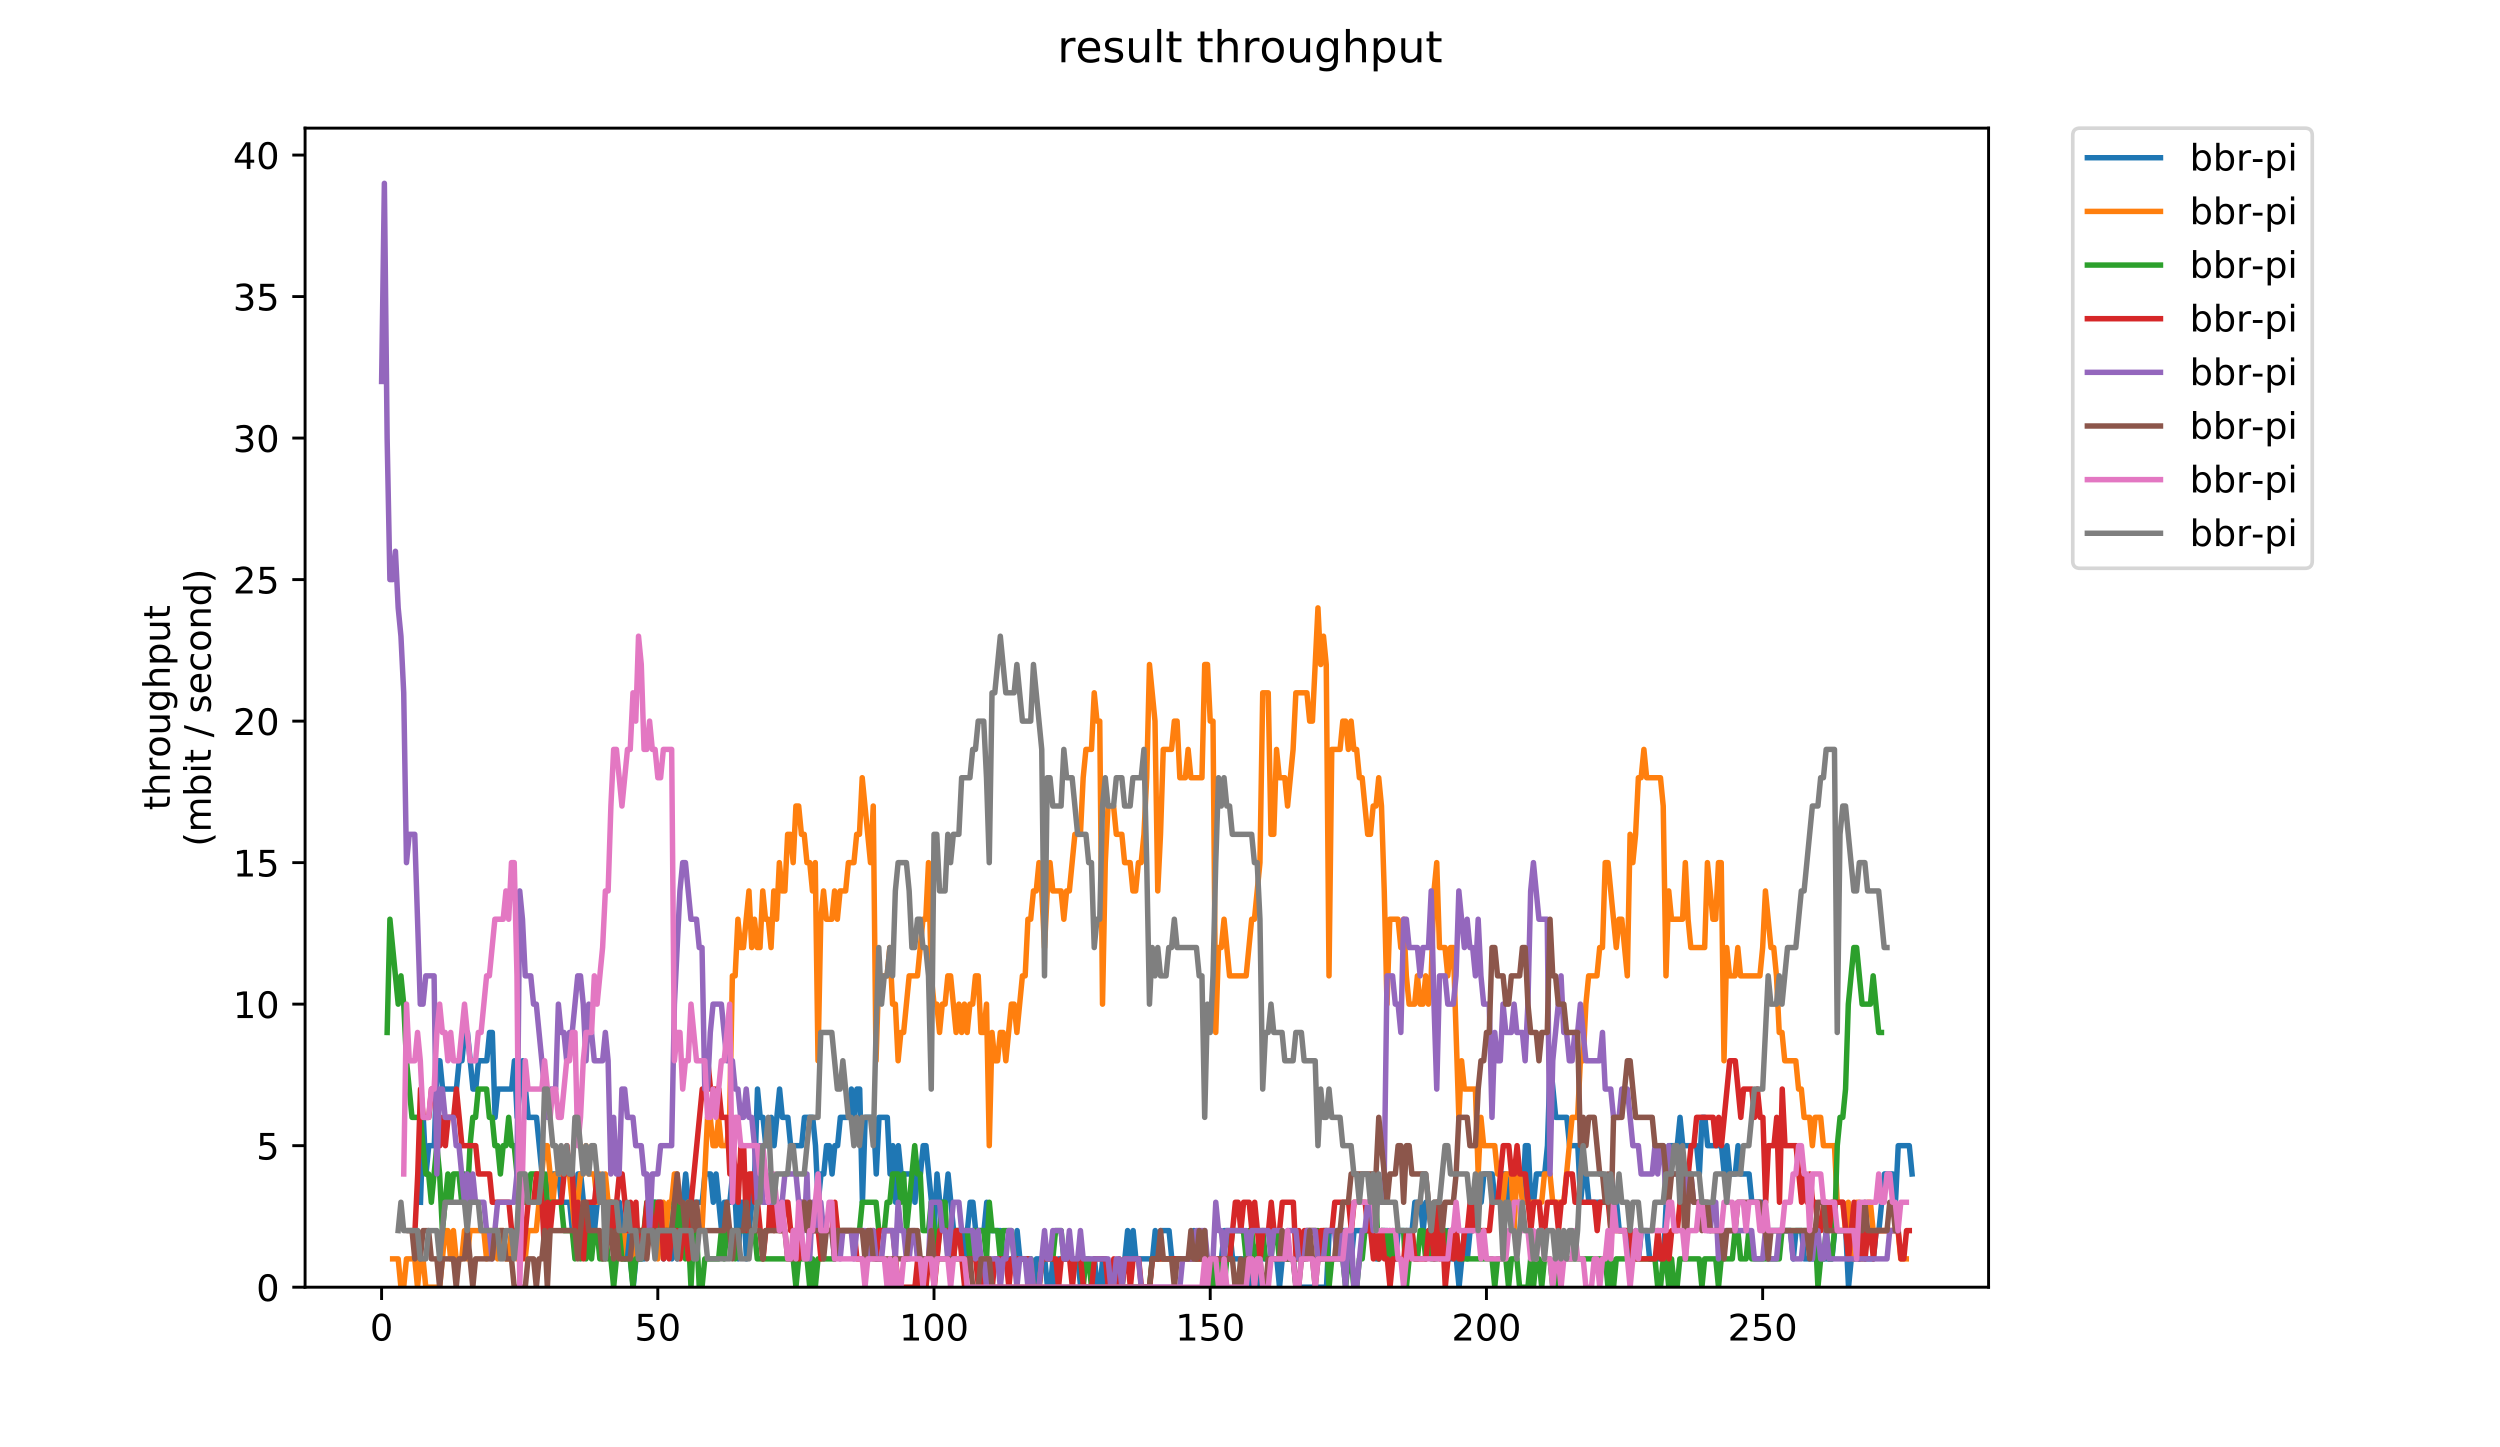 <?xml version="1.0" encoding="utf-8" standalone="no"?>
<!DOCTYPE svg PUBLIC "-//W3C//DTD SVG 1.1//EN"
  "http://www.w3.org/Graphics/SVG/1.1/DTD/svg11.dtd">
<!-- Created with matplotlib (https://matplotlib.org/) -->
<svg height="396pt" version="1.1" viewBox="0 0 684 396" width="684pt" xmlns="http://www.w3.org/2000/svg" xmlns:xlink="http://www.w3.org/1999/xlink">
 <defs>
  <style type="text/css">
*{stroke-linecap:butt;stroke-linejoin:round;}
  </style>
 </defs>
 <g id="figure_1">
  <g id="patch_1">
   <path d="M 0 396 
L 684 396 
L 684 0 
L 0 0 
z
" style="fill:#ffffff;"/>
  </g>
  <g id="axes_1">
   <g id="patch_2">
    <path d="M 83.472 352.174 
L 544.074 352.174 
L 544.074 35.062 
L 83.472 35.062 
z
" style="fill:#ffffff;"/>
   </g>
   <g id="matplotlib.axis_1">
    <g id="xtick_1">
     <g id="line2d_1">
      <defs>
       <path d="M 0 0 
L 0 3.5 
" id="m7a2d242a98" style="stroke:#000000;stroke-width:0.8;"/>
      </defs>
      <g>
       <use style="stroke:#000000;stroke-width:0.8;" x="104.403" xlink:href="#m7a2d242a98" y="352.174"/>
      </g>
     </g>
     <g id="text_1">
      <!-- 0 -->
      <defs>
       <path d="M 31.781 66.406 
Q 24.172 66.406 20.328 58.906 
Q 16.5 51.422 16.5 36.375 
Q 16.5 21.391 20.328 13.891 
Q 24.172 6.391 31.781 6.391 
Q 39.453 6.391 43.281 13.891 
Q 47.125 21.391 47.125 36.375 
Q 47.125 51.422 43.281 58.906 
Q 39.453 66.406 31.781 66.406 
z
M 31.781 74.219 
Q 44.047 74.219 50.516 64.516 
Q 56.984 54.828 56.984 36.375 
Q 56.984 17.969 50.516 8.266 
Q 44.047 -1.422 31.781 -1.422 
Q 19.531 -1.422 13.062 8.266 
Q 6.594 17.969 6.594 36.375 
Q 6.594 54.828 13.062 64.516 
Q 19.531 74.219 31.781 74.219 
z
" id="DejaVuSans-48"/>
      </defs>
      <g transform="translate(101.221 366.773)scale(0.1 -0.1)">
       <use xlink:href="#DejaVuSans-48"/>
      </g>
     </g>
    </g>
    <g id="xtick_2">
     <g id="line2d_2">
      <g>
       <use style="stroke:#000000;stroke-width:0.8;" x="179.975" xlink:href="#m7a2d242a98" y="352.174"/>
      </g>
     </g>
     <g id="text_2">
      <!-- 50 -->
      <defs>
       <path d="M 10.797 72.906 
L 49.516 72.906 
L 49.516 64.594 
L 19.828 64.594 
L 19.828 46.734 
Q 21.969 47.469 24.109 47.828 
Q 26.266 48.188 28.422 48.188 
Q 40.625 48.188 47.75 41.5 
Q 54.891 34.812 54.891 23.391 
Q 54.891 11.625 47.562 5.094 
Q 40.234 -1.422 26.906 -1.422 
Q 22.312 -1.422 17.547 -0.641 
Q 12.797 0.141 7.719 1.703 
L 7.719 11.625 
Q 12.109 9.234 16.797 8.062 
Q 21.484 6.891 26.703 6.891 
Q 35.156 6.891 40.078 11.328 
Q 45.016 15.766 45.016 23.391 
Q 45.016 31 40.078 35.438 
Q 35.156 39.891 26.703 39.891 
Q 22.75 39.891 18.812 39.016 
Q 14.891 38.141 10.797 36.281 
z
" id="DejaVuSans-53"/>
      </defs>
      <g transform="translate(173.612 366.773)scale(0.1 -0.1)">
       <use xlink:href="#DejaVuSans-53"/>
       <use x="63.623" xlink:href="#DejaVuSans-48"/>
      </g>
     </g>
    </g>
    <g id="xtick_3">
     <g id="line2d_3">
      <g>
       <use style="stroke:#000000;stroke-width:0.8;" x="255.547" xlink:href="#m7a2d242a98" y="352.174"/>
      </g>
     </g>
     <g id="text_3">
      <!-- 100 -->
      <defs>
       <path d="M 12.406 8.297 
L 28.516 8.297 
L 28.516 63.922 
L 10.984 60.406 
L 10.984 69.391 
L 28.422 72.906 
L 38.281 72.906 
L 38.281 8.297 
L 54.391 8.297 
L 54.391 0 
L 12.406 0 
z
" id="DejaVuSans-49"/>
      </defs>
      <g transform="translate(246.003 366.773)scale(0.1 -0.1)">
       <use xlink:href="#DejaVuSans-49"/>
       <use x="63.623" xlink:href="#DejaVuSans-48"/>
       <use x="127.246" xlink:href="#DejaVuSans-48"/>
      </g>
     </g>
    </g>
    <g id="xtick_4">
     <g id="line2d_4">
      <g>
       <use style="stroke:#000000;stroke-width:0.8;" x="331.118" xlink:href="#m7a2d242a98" y="352.174"/>
      </g>
     </g>
     <g id="text_4">
      <!-- 150 -->
      <g transform="translate(321.575 366.773)scale(0.1 -0.1)">
       <use xlink:href="#DejaVuSans-49"/>
       <use x="63.623" xlink:href="#DejaVuSans-53"/>
       <use x="127.246" xlink:href="#DejaVuSans-48"/>
      </g>
     </g>
    </g>
    <g id="xtick_5">
     <g id="line2d_5">
      <g>
       <use style="stroke:#000000;stroke-width:0.8;" x="406.69" xlink:href="#m7a2d242a98" y="352.174"/>
      </g>
     </g>
     <g id="text_5">
      <!-- 200 -->
      <defs>
       <path d="M 19.188 8.297 
L 53.609 8.297 
L 53.609 0 
L 7.328 0 
L 7.328 8.297 
Q 12.938 14.109 22.625 23.891 
Q 32.328 33.688 34.812 36.531 
Q 39.547 41.844 41.422 45.531 
Q 43.312 49.219 43.312 52.781 
Q 43.312 58.594 39.234 62.25 
Q 35.156 65.922 28.609 65.922 
Q 23.969 65.922 18.812 64.312 
Q 13.672 62.703 7.812 59.422 
L 7.812 69.391 
Q 13.766 71.781 18.938 73 
Q 24.125 74.219 28.422 74.219 
Q 39.75 74.219 46.484 68.547 
Q 53.219 62.891 53.219 53.422 
Q 53.219 48.922 51.531 44.891 
Q 49.859 40.875 45.406 35.406 
Q 44.188 33.984 37.641 27.219 
Q 31.109 20.453 19.188 8.297 
z
" id="DejaVuSans-50"/>
      </defs>
      <g transform="translate(397.147 366.773)scale(0.1 -0.1)">
       <use xlink:href="#DejaVuSans-50"/>
       <use x="63.623" xlink:href="#DejaVuSans-48"/>
       <use x="127.246" xlink:href="#DejaVuSans-48"/>
      </g>
     </g>
    </g>
    <g id="xtick_6">
     <g id="line2d_6">
      <g>
       <use style="stroke:#000000;stroke-width:0.8;" x="482.262" xlink:href="#m7a2d242a98" y="352.174"/>
      </g>
     </g>
     <g id="text_6">
      <!-- 250 -->
      <g transform="translate(472.718 366.773)scale(0.1 -0.1)">
       <use xlink:href="#DejaVuSans-50"/>
       <use x="63.623" xlink:href="#DejaVuSans-53"/>
       <use x="127.246" xlink:href="#DejaVuSans-48"/>
      </g>
     </g>
    </g>
   </g>
   <g id="matplotlib.axis_2">
    <g id="ytick_1">
     <g id="line2d_7">
      <defs>
       <path d="M 0 0 
L -3.5 0 
" id="m449b810829" style="stroke:#000000;stroke-width:0.8;"/>
      </defs>
      <g>
       <use style="stroke:#000000;stroke-width:0.8;" x="83.472" xlink:href="#m449b810829" y="352.174"/>
      </g>
     </g>
     <g id="text_7">
      <!-- 0 -->
      <g transform="translate(70.11 355.973)scale(0.1 -0.1)">
       <use xlink:href="#DejaVuSans-48"/>
      </g>
     </g>
    </g>
    <g id="ytick_2">
     <g id="line2d_8">
      <g>
       <use style="stroke:#000000;stroke-width:0.8;" x="83.472" xlink:href="#m449b810829" y="313.455"/>
      </g>
     </g>
     <g id="text_8">
      <!-- 5 -->
      <g transform="translate(70.11 317.254)scale(0.1 -0.1)">
       <use xlink:href="#DejaVuSans-53"/>
      </g>
     </g>
    </g>
    <g id="ytick_3">
     <g id="line2d_9">
      <g>
       <use style="stroke:#000000;stroke-width:0.8;" x="83.472" xlink:href="#m449b810829" y="274.735"/>
      </g>
     </g>
     <g id="text_9">
      <!-- 10 -->
      <g transform="translate(63.747 278.535)scale(0.1 -0.1)">
       <use xlink:href="#DejaVuSans-49"/>
       <use x="63.623" xlink:href="#DejaVuSans-48"/>
      </g>
     </g>
    </g>
    <g id="ytick_4">
     <g id="line2d_10">
      <g>
       <use style="stroke:#000000;stroke-width:0.8;" x="83.472" xlink:href="#m449b810829" y="236.016"/>
      </g>
     </g>
     <g id="text_10">
      <!-- 15 -->
      <g transform="translate(63.747 239.815)scale(0.1 -0.1)">
       <use xlink:href="#DejaVuSans-49"/>
       <use x="63.623" xlink:href="#DejaVuSans-53"/>
      </g>
     </g>
    </g>
    <g id="ytick_5">
     <g id="line2d_11">
      <g>
       <use style="stroke:#000000;stroke-width:0.8;" x="83.472" xlink:href="#m449b810829" y="197.297"/>
      </g>
     </g>
     <g id="text_11">
      <!-- 20 -->
      <g transform="translate(63.747 201.096)scale(0.1 -0.1)">
       <use xlink:href="#DejaVuSans-50"/>
       <use x="63.623" xlink:href="#DejaVuSans-48"/>
      </g>
     </g>
    </g>
    <g id="ytick_6">
     <g id="line2d_12">
      <g>
       <use style="stroke:#000000;stroke-width:0.8;" x="83.472" xlink:href="#m449b810829" y="158.577"/>
      </g>
     </g>
     <g id="text_12">
      <!-- 25 -->
      <g transform="translate(63.747 162.377)scale(0.1 -0.1)">
       <use xlink:href="#DejaVuSans-50"/>
       <use x="63.623" xlink:href="#DejaVuSans-53"/>
      </g>
     </g>
    </g>
    <g id="ytick_7">
     <g id="line2d_13">
      <g>
       <use style="stroke:#000000;stroke-width:0.8;" x="83.472" xlink:href="#m449b810829" y="119.858"/>
      </g>
     </g>
     <g id="text_13">
      <!-- 30 -->
      <defs>
       <path d="M 40.578 39.312 
Q 47.656 37.797 51.625 33 
Q 55.609 28.219 55.609 21.188 
Q 55.609 10.406 48.188 4.484 
Q 40.766 -1.422 27.094 -1.422 
Q 22.516 -1.422 17.656 -0.516 
Q 12.797 0.391 7.625 2.203 
L 7.625 11.719 
Q 11.719 9.328 16.594 8.109 
Q 21.484 6.891 26.812 6.891 
Q 36.078 6.891 40.938 10.547 
Q 45.797 14.203 45.797 21.188 
Q 45.797 27.641 41.281 31.266 
Q 36.766 34.906 28.719 34.906 
L 20.219 34.906 
L 20.219 43.016 
L 29.109 43.016 
Q 36.375 43.016 40.234 45.922 
Q 44.094 48.828 44.094 54.297 
Q 44.094 59.906 40.109 62.906 
Q 36.141 65.922 28.719 65.922 
Q 24.656 65.922 20.016 65.031 
Q 15.375 64.156 9.812 62.312 
L 9.812 71.094 
Q 15.438 72.656 20.344 73.438 
Q 25.25 74.219 29.594 74.219 
Q 40.828 74.219 47.359 69.109 
Q 53.906 64.016 53.906 55.328 
Q 53.906 49.266 50.438 45.094 
Q 46.969 40.922 40.578 39.312 
z
" id="DejaVuSans-51"/>
      </defs>
      <g transform="translate(63.747 123.657)scale(0.1 -0.1)">
       <use xlink:href="#DejaVuSans-51"/>
       <use x="63.623" xlink:href="#DejaVuSans-48"/>
      </g>
     </g>
    </g>
    <g id="ytick_8">
     <g id="line2d_14">
      <g>
       <use style="stroke:#000000;stroke-width:0.8;" x="83.472" xlink:href="#m449b810829" y="81.139"/>
      </g>
     </g>
     <g id="text_14">
      <!-- 35 -->
      <g transform="translate(63.747 84.938)scale(0.1 -0.1)">
       <use xlink:href="#DejaVuSans-51"/>
       <use x="63.623" xlink:href="#DejaVuSans-53"/>
      </g>
     </g>
    </g>
    <g id="ytick_9">
     <g id="line2d_15">
      <g>
       <use style="stroke:#000000;stroke-width:0.8;" x="83.472" xlink:href="#m449b810829" y="42.419"/>
      </g>
     </g>
     <g id="text_15">
      <!-- 40 -->
      <defs>
       <path d="M 37.797 64.312 
L 12.891 25.391 
L 37.797 25.391 
z
M 35.203 72.906 
L 47.609 72.906 
L 47.609 25.391 
L 58.016 25.391 
L 58.016 17.188 
L 47.609 17.188 
L 47.609 0 
L 37.797 0 
L 37.797 17.188 
L 4.891 17.188 
L 4.891 26.703 
z
" id="DejaVuSans-52"/>
      </defs>
      <g transform="translate(63.747 46.218)scale(0.1 -0.1)">
       <use xlink:href="#DejaVuSans-52"/>
       <use x="63.623" xlink:href="#DejaVuSans-48"/>
      </g>
     </g>
    </g>
    <g id="text_16">
     <!-- throughput -->
     <defs>
      <path d="M 18.312 70.219 
L 18.312 54.688 
L 36.812 54.688 
L 36.812 47.703 
L 18.312 47.703 
L 18.312 18.016 
Q 18.312 11.328 20.141 9.422 
Q 21.969 7.516 27.594 7.516 
L 36.812 7.516 
L 36.812 0 
L 27.594 0 
Q 17.188 0 13.234 3.875 
Q 9.281 7.766 9.281 18.016 
L 9.281 47.703 
L 2.688 47.703 
L 2.688 54.688 
L 9.281 54.688 
L 9.281 70.219 
z
" id="DejaVuSans-116"/>
      <path d="M 54.891 33.016 
L 54.891 0 
L 45.906 0 
L 45.906 32.719 
Q 45.906 40.484 42.875 44.328 
Q 39.844 48.188 33.797 48.188 
Q 26.516 48.188 22.312 43.547 
Q 18.109 38.922 18.109 30.906 
L 18.109 0 
L 9.078 0 
L 9.078 75.984 
L 18.109 75.984 
L 18.109 46.188 
Q 21.344 51.125 25.703 53.562 
Q 30.078 56 35.797 56 
Q 45.219 56 50.047 50.172 
Q 54.891 44.344 54.891 33.016 
z
" id="DejaVuSans-104"/>
      <path d="M 41.109 46.297 
Q 39.594 47.172 37.812 47.578 
Q 36.031 48 33.891 48 
Q 26.266 48 22.188 43.047 
Q 18.109 38.094 18.109 28.812 
L 18.109 0 
L 9.078 0 
L 9.078 54.688 
L 18.109 54.688 
L 18.109 46.188 
Q 20.953 51.172 25.484 53.578 
Q 30.031 56 36.531 56 
Q 37.453 56 38.578 55.875 
Q 39.703 55.766 41.062 55.516 
z
" id="DejaVuSans-114"/>
      <path d="M 30.609 48.391 
Q 23.391 48.391 19.188 42.75 
Q 14.984 37.109 14.984 27.297 
Q 14.984 17.484 19.156 11.844 
Q 23.344 6.203 30.609 6.203 
Q 37.797 6.203 41.984 11.859 
Q 46.188 17.531 46.188 27.297 
Q 46.188 37.016 41.984 42.703 
Q 37.797 48.391 30.609 48.391 
z
M 30.609 56 
Q 42.328 56 49.016 48.375 
Q 55.719 40.766 55.719 27.297 
Q 55.719 13.875 49.016 6.219 
Q 42.328 -1.422 30.609 -1.422 
Q 18.844 -1.422 12.172 6.219 
Q 5.516 13.875 5.516 27.297 
Q 5.516 40.766 12.172 48.375 
Q 18.844 56 30.609 56 
z
" id="DejaVuSans-111"/>
      <path d="M 8.5 21.578 
L 8.5 54.688 
L 17.484 54.688 
L 17.484 21.922 
Q 17.484 14.156 20.5 10.266 
Q 23.531 6.391 29.594 6.391 
Q 36.859 6.391 41.078 11.031 
Q 45.312 15.672 45.312 23.688 
L 45.312 54.688 
L 54.297 54.688 
L 54.297 0 
L 45.312 0 
L 45.312 8.406 
Q 42.047 3.422 37.719 1 
Q 33.406 -1.422 27.688 -1.422 
Q 18.266 -1.422 13.375 4.438 
Q 8.5 10.297 8.5 21.578 
z
M 31.109 56 
z
" id="DejaVuSans-117"/>
      <path d="M 45.406 27.984 
Q 45.406 37.75 41.375 43.109 
Q 37.359 48.484 30.078 48.484 
Q 22.859 48.484 18.828 43.109 
Q 14.797 37.75 14.797 27.984 
Q 14.797 18.266 18.828 12.891 
Q 22.859 7.516 30.078 7.516 
Q 37.359 7.516 41.375 12.891 
Q 45.406 18.266 45.406 27.984 
z
M 54.391 6.781 
Q 54.391 -7.172 48.188 -13.984 
Q 42 -20.797 29.203 -20.797 
Q 24.469 -20.797 20.266 -20.094 
Q 16.062 -19.391 12.109 -17.922 
L 12.109 -9.188 
Q 16.062 -11.328 19.922 -12.344 
Q 23.781 -13.375 27.781 -13.375 
Q 36.625 -13.375 41.016 -8.766 
Q 45.406 -4.156 45.406 5.172 
L 45.406 9.625 
Q 42.625 4.781 38.281 2.391 
Q 33.938 0 27.875 0 
Q 17.828 0 11.672 7.656 
Q 5.516 15.328 5.516 27.984 
Q 5.516 40.672 11.672 48.328 
Q 17.828 56 27.875 56 
Q 33.938 56 38.281 53.609 
Q 42.625 51.219 45.406 46.391 
L 45.406 54.688 
L 54.391 54.688 
z
" id="DejaVuSans-103"/>
      <path d="M 18.109 8.203 
L 18.109 -20.797 
L 9.078 -20.797 
L 9.078 54.688 
L 18.109 54.688 
L 18.109 46.391 
Q 20.953 51.266 25.266 53.625 
Q 29.594 56 35.594 56 
Q 45.562 56 51.781 48.094 
Q 58.016 40.188 58.016 27.297 
Q 58.016 14.406 51.781 6.484 
Q 45.562 -1.422 35.594 -1.422 
Q 29.594 -1.422 25.266 0.953 
Q 20.953 3.328 18.109 8.203 
z
M 48.688 27.297 
Q 48.688 37.203 44.609 42.844 
Q 40.531 48.484 33.406 48.484 
Q 26.266 48.484 22.188 42.844 
Q 18.109 37.203 18.109 27.297 
Q 18.109 17.391 22.188 11.75 
Q 26.266 6.109 33.406 6.109 
Q 40.531 6.109 44.609 11.75 
Q 48.688 17.391 48.688 27.297 
z
" id="DejaVuSans-112"/>
     </defs>
     <g transform="translate(46.47 221.675)rotate(-90)scale(0.1 -0.1)">
      <use xlink:href="#DejaVuSans-116"/>
      <use x="39.209" xlink:href="#DejaVuSans-104"/>
      <use x="102.588" xlink:href="#DejaVuSans-114"/>
      <use x="143.67" xlink:href="#DejaVuSans-111"/>
      <use x="204.852" xlink:href="#DejaVuSans-117"/>
      <use x="268.23" xlink:href="#DejaVuSans-103"/>
      <use x="331.707" xlink:href="#DejaVuSans-104"/>
      <use x="395.086" xlink:href="#DejaVuSans-112"/>
      <use x="458.562" xlink:href="#DejaVuSans-117"/>
      <use x="521.941" xlink:href="#DejaVuSans-116"/>
     </g>
     <!-- (mbit / second) -->
     <defs>
      <path d="M 31 75.875 
Q 24.469 64.656 21.281 53.656 
Q 18.109 42.672 18.109 31.391 
Q 18.109 20.125 21.312 9.062 
Q 24.516 -2 31 -13.188 
L 23.188 -13.188 
Q 15.875 -1.703 12.234 9.375 
Q 8.594 20.453 8.594 31.391 
Q 8.594 42.281 12.203 53.312 
Q 15.828 64.359 23.188 75.875 
z
" id="DejaVuSans-40"/>
      <path d="M 52 44.188 
Q 55.375 50.25 60.062 53.125 
Q 64.75 56 71.094 56 
Q 79.641 56 84.281 50.016 
Q 88.922 44.047 88.922 33.016 
L 88.922 0 
L 79.891 0 
L 79.891 32.719 
Q 79.891 40.578 77.094 44.375 
Q 74.312 48.188 68.609 48.188 
Q 61.625 48.188 57.562 43.547 
Q 53.516 38.922 53.516 30.906 
L 53.516 0 
L 44.484 0 
L 44.484 32.719 
Q 44.484 40.625 41.703 44.406 
Q 38.922 48.188 33.109 48.188 
Q 26.219 48.188 22.156 43.531 
Q 18.109 38.875 18.109 30.906 
L 18.109 0 
L 9.078 0 
L 9.078 54.688 
L 18.109 54.688 
L 18.109 46.188 
Q 21.188 51.219 25.484 53.609 
Q 29.781 56 35.688 56 
Q 41.656 56 45.828 52.969 
Q 50 49.953 52 44.188 
z
" id="DejaVuSans-109"/>
      <path d="M 48.688 27.297 
Q 48.688 37.203 44.609 42.844 
Q 40.531 48.484 33.406 48.484 
Q 26.266 48.484 22.188 42.844 
Q 18.109 37.203 18.109 27.297 
Q 18.109 17.391 22.188 11.75 
Q 26.266 6.109 33.406 6.109 
Q 40.531 6.109 44.609 11.75 
Q 48.688 17.391 48.688 27.297 
z
M 18.109 46.391 
Q 20.953 51.266 25.266 53.625 
Q 29.594 56 35.594 56 
Q 45.562 56 51.781 48.094 
Q 58.016 40.188 58.016 27.297 
Q 58.016 14.406 51.781 6.484 
Q 45.562 -1.422 35.594 -1.422 
Q 29.594 -1.422 25.266 0.953 
Q 20.953 3.328 18.109 8.203 
L 18.109 0 
L 9.078 0 
L 9.078 75.984 
L 18.109 75.984 
z
" id="DejaVuSans-98"/>
      <path d="M 9.422 54.688 
L 18.406 54.688 
L 18.406 0 
L 9.422 0 
z
M 9.422 75.984 
L 18.406 75.984 
L 18.406 64.594 
L 9.422 64.594 
z
" id="DejaVuSans-105"/>
      <path id="DejaVuSans-32"/>
      <path d="M 25.391 72.906 
L 33.688 72.906 
L 8.297 -9.281 
L 0 -9.281 
z
" id="DejaVuSans-47"/>
      <path d="M 44.281 53.078 
L 44.281 44.578 
Q 40.484 46.531 36.375 47.5 
Q 32.281 48.484 27.875 48.484 
Q 21.188 48.484 17.844 46.438 
Q 14.5 44.391 14.5 40.281 
Q 14.5 37.156 16.891 35.375 
Q 19.281 33.594 26.516 31.984 
L 29.594 31.297 
Q 39.156 29.25 43.188 25.516 
Q 47.219 21.781 47.219 15.094 
Q 47.219 7.469 41.188 3.016 
Q 35.156 -1.422 24.609 -1.422 
Q 20.219 -1.422 15.453 -0.562 
Q 10.688 0.297 5.422 2 
L 5.422 11.281 
Q 10.406 8.688 15.234 7.391 
Q 20.062 6.109 24.812 6.109 
Q 31.156 6.109 34.562 8.281 
Q 37.984 10.453 37.984 14.406 
Q 37.984 18.062 35.516 20.016 
Q 33.062 21.969 24.703 23.781 
L 21.578 24.516 
Q 13.234 26.266 9.516 29.906 
Q 5.812 33.547 5.812 39.891 
Q 5.812 47.609 11.281 51.797 
Q 16.75 56 26.812 56 
Q 31.781 56 36.172 55.266 
Q 40.578 54.547 44.281 53.078 
z
" id="DejaVuSans-115"/>
      <path d="M 56.203 29.594 
L 56.203 25.203 
L 14.891 25.203 
Q 15.484 15.922 20.484 11.062 
Q 25.484 6.203 34.422 6.203 
Q 39.594 6.203 44.453 7.469 
Q 49.312 8.734 54.109 11.281 
L 54.109 2.781 
Q 49.266 0.734 44.188 -0.344 
Q 39.109 -1.422 33.891 -1.422 
Q 20.797 -1.422 13.156 6.188 
Q 5.516 13.812 5.516 26.812 
Q 5.516 40.234 12.766 48.109 
Q 20.016 56 32.328 56 
Q 43.359 56 49.781 48.891 
Q 56.203 41.797 56.203 29.594 
z
M 47.219 32.234 
Q 47.125 39.594 43.094 43.984 
Q 39.062 48.391 32.422 48.391 
Q 24.906 48.391 20.391 44.141 
Q 15.875 39.891 15.188 32.172 
z
" id="DejaVuSans-101"/>
      <path d="M 48.781 52.594 
L 48.781 44.188 
Q 44.969 46.297 41.141 47.344 
Q 37.312 48.391 33.406 48.391 
Q 24.656 48.391 19.812 42.844 
Q 14.984 37.312 14.984 27.297 
Q 14.984 17.281 19.812 11.734 
Q 24.656 6.203 33.406 6.203 
Q 37.312 6.203 41.141 7.25 
Q 44.969 8.297 48.781 10.406 
L 48.781 2.094 
Q 45.016 0.344 40.984 -0.531 
Q 36.969 -1.422 32.422 -1.422 
Q 20.062 -1.422 12.781 6.344 
Q 5.516 14.109 5.516 27.297 
Q 5.516 40.672 12.859 48.328 
Q 20.219 56 33.016 56 
Q 37.156 56 41.109 55.141 
Q 45.062 54.297 48.781 52.594 
z
" id="DejaVuSans-99"/>
      <path d="M 54.891 33.016 
L 54.891 0 
L 45.906 0 
L 45.906 32.719 
Q 45.906 40.484 42.875 44.328 
Q 39.844 48.188 33.797 48.188 
Q 26.516 48.188 22.312 43.547 
Q 18.109 38.922 18.109 30.906 
L 18.109 0 
L 9.078 0 
L 9.078 54.688 
L 18.109 54.688 
L 18.109 46.188 
Q 21.344 51.125 25.703 53.562 
Q 30.078 56 35.797 56 
Q 45.219 56 50.047 50.172 
Q 54.891 44.344 54.891 33.016 
z
" id="DejaVuSans-110"/>
      <path d="M 45.406 46.391 
L 45.406 75.984 
L 54.391 75.984 
L 54.391 0 
L 45.406 0 
L 45.406 8.203 
Q 42.578 3.328 38.25 0.953 
Q 33.938 -1.422 27.875 -1.422 
Q 17.969 -1.422 11.734 6.484 
Q 5.516 14.406 5.516 27.297 
Q 5.516 40.188 11.734 48.094 
Q 17.969 56 27.875 56 
Q 33.938 56 38.25 53.625 
Q 42.578 51.266 45.406 46.391 
z
M 14.797 27.297 
Q 14.797 17.391 18.875 11.75 
Q 22.953 6.109 30.078 6.109 
Q 37.203 6.109 41.297 11.75 
Q 45.406 17.391 45.406 27.297 
Q 45.406 37.203 41.297 42.844 
Q 37.203 48.484 30.078 48.484 
Q 22.953 48.484 18.875 42.844 
Q 14.797 37.203 14.797 27.297 
z
" id="DejaVuSans-100"/>
      <path d="M 8.016 75.875 
L 15.828 75.875 
Q 23.141 64.359 26.781 53.312 
Q 30.422 42.281 30.422 31.391 
Q 30.422 20.453 26.781 9.375 
Q 23.141 -1.703 15.828 -13.188 
L 8.016 -13.188 
Q 14.5 -2 17.703 9.062 
Q 20.906 20.125 20.906 31.391 
Q 20.906 42.672 17.703 53.656 
Q 14.5 64.656 8.016 75.875 
z
" id="DejaVuSans-41"/>
     </defs>
     <g transform="translate(57.668 231.609)rotate(-90)scale(0.1 -0.1)">
      <use xlink:href="#DejaVuSans-40"/>
      <use x="39.014" xlink:href="#DejaVuSans-109"/>
      <use x="136.426" xlink:href="#DejaVuSans-98"/>
      <use x="199.902" xlink:href="#DejaVuSans-105"/>
      <use x="227.686" xlink:href="#DejaVuSans-116"/>
      <use x="266.895" xlink:href="#DejaVuSans-32"/>
      <use x="298.682" xlink:href="#DejaVuSans-47"/>
      <use x="332.373" xlink:href="#DejaVuSans-32"/>
      <use x="364.16" xlink:href="#DejaVuSans-115"/>
      <use x="416.26" xlink:href="#DejaVuSans-101"/>
      <use x="477.783" xlink:href="#DejaVuSans-99"/>
      <use x="532.764" xlink:href="#DejaVuSans-111"/>
      <use x="593.945" xlink:href="#DejaVuSans-110"/>
      <use x="657.324" xlink:href="#DejaVuSans-100"/>
      <use x="720.801" xlink:href="#DejaVuSans-41"/>
     </g>
    </g>
   </g>
   <g id="line2d_16">
    <path clip-path="url(#p0f64a30c48)" d="M 115.049 328.943 
L 115.805 305.711 
L 116.561 321.199 
L 117.316 313.455 
L 118.828 313.455 
L 119.584 290.223 
L 120.339 290.223 
L 121.095 297.967 
L 124.874 297.967 
L 125.629 290.223 
L 126.385 290.223 
L 127.141 282.479 
L 127.897 282.479 
L 129.408 297.967 
L 130.164 297.967 
L 130.919 290.223 
L 133.187 290.223 
L 133.942 282.479 
L 134.698 282.479 
L 135.454 305.711 
L 136.209 297.967 
L 139.988 297.967 
L 140.744 290.223 
L 141.499 305.711 
L 143.011 290.223 
L 144.522 305.711 
L 146.789 305.711 
L 148.301 321.199 
L 149.057 336.686 
L 149.812 321.199 
L 152.835 321.199 
L 153.591 328.943 
L 155.858 328.943 
L 156.614 336.686 
L 157.37 336.686 
L 158.125 321.199 
L 158.881 321.199 
L 160.392 336.686 
L 161.148 336.686 
L 161.904 328.943 
L 162.66 336.686 
L 163.415 328.943 
L 165.682 328.943 
L 166.438 336.686 
L 167.194 328.943 
L 167.95 344.43 
L 169.461 328.943 
L 170.972 344.43 
L 171.728 336.686 
L 173.24 352.174 
L 173.995 344.43 
L 176.263 344.43 
L 177.774 328.943 
L 180.797 328.943 
L 181.553 344.43 
L 182.308 336.686 
L 183.064 336.686 
L 183.82 344.43 
L 184.575 328.943 
L 185.331 344.43 
L 186.087 328.943 
L 186.843 328.943 
L 187.598 321.199 
L 189.11 336.686 
L 189.865 328.943 
L 192.133 328.943 
L 192.888 321.199 
L 194.4 321.199 
L 195.155 328.943 
L 195.911 321.199 
L 197.423 336.686 
L 198.178 328.943 
L 199.69 328.943 
L 200.446 321.199 
L 201.201 328.943 
L 201.957 344.43 
L 202.713 328.943 
L 203.468 328.943 
L 204.224 344.43 
L 206.491 321.199 
L 207.247 297.967 
L 208.003 305.711 
L 208.758 305.711 
L 209.514 313.455 
L 210.27 313.455 
L 211.026 305.711 
L 211.781 313.455 
L 213.293 297.967 
L 214.048 305.711 
L 215.56 305.711 
L 216.316 313.455 
L 219.338 313.455 
L 220.094 305.711 
L 222.361 305.711 
L 223.117 313.455 
L 223.873 328.943 
L 224.629 321.199 
L 225.384 321.199 
L 226.14 313.455 
L 226.896 313.455 
L 227.651 321.199 
L 228.407 313.455 
L 229.163 313.455 
L 229.919 305.711 
L 232.186 305.711 
L 232.941 297.967 
L 233.697 305.711 
L 234.453 297.967 
L 235.209 297.967 
L 235.964 328.943 
L 236.72 305.711 
L 238.987 305.711 
L 239.743 321.199 
L 240.499 305.711 
L 242.766 305.711 
L 243.522 321.199 
L 244.277 313.455 
L 245.033 328.943 
L 245.789 313.455 
L 246.544 321.199 
L 249.567 321.199 
L 250.323 328.943 
L 251.079 321.199 
L 251.834 321.199 
L 252.59 313.455 
L 253.346 313.455 
L 255.613 336.686 
L 256.369 321.199 
L 257.124 328.943 
L 258.636 328.943 
L 259.392 321.199 
L 260.903 336.686 
L 263.17 336.686 
L 263.926 344.43 
L 265.437 328.943 
L 266.193 328.943 
L 266.949 336.686 
L 269.216 336.686 
L 269.972 328.943 
L 270.727 336.686 
L 273.75 336.686 
L 274.506 344.43 
L 277.529 344.43 
L 278.285 336.686 
L 279.04 344.43 
L 282.063 344.43 
L 282.819 352.174 
L 283.575 344.43 
L 285.842 344.43 
L 286.597 352.174 
L 287.353 352.174 
L 288.109 344.43 
L 288.865 352.174 
L 289.62 344.43 
L 294.91 344.43 
L 295.666 352.174 
L 298.689 352.174 
L 299.445 344.43 
L 300.2 352.174 
L 300.956 352.174 
L 301.712 344.43 
L 302.468 352.174 
L 307.002 352.174 
L 308.513 336.686 
L 309.269 344.43 
L 310.025 336.686 
L 310.78 344.43 
L 315.315 344.43 
L 316.071 336.686 
L 316.826 344.43 
L 317.582 336.686 
L 319.849 336.686 
L 320.605 344.43 
L 325.895 344.43 
L 326.651 336.686 
L 327.406 344.43 
L 331.185 344.43 
L 331.941 352.174 
L 332.696 344.43 
L 334.208 344.43 
L 334.963 336.686 
L 336.475 336.686 
L 337.231 344.43 
L 341.765 344.43 
L 342.521 352.174 
L 343.276 344.43 
L 344.032 352.174 
L 344.788 344.43 
L 349.322 344.43 
L 350.078 352.174 
L 350.834 344.43 
L 353.856 344.43 
L 354.612 352.174 
L 362.925 352.174 
L 363.681 336.686 
L 365.948 336.686 
L 366.704 344.43 
L 367.459 336.686 
L 368.971 336.686 
L 369.727 344.43 
L 370.482 336.686 
L 375.772 336.686 
L 376.528 344.43 
L 377.284 344.43 
L 378.039 336.686 
L 379.551 336.686 
L 380.307 344.43 
L 381.062 336.686 
L 381.818 344.43 
L 382.574 336.686 
L 386.352 336.686 
L 387.108 328.943 
L 388.62 328.943 
L 389.375 336.686 
L 390.131 328.943 
L 390.887 328.943 
L 392.398 344.43 
L 393.154 336.686 
L 393.91 336.686 
L 394.665 344.43 
L 395.421 344.43 
L 396.177 336.686 
L 396.932 344.43 
L 398.444 344.43 
L 399.2 352.174 
L 400.711 336.686 
L 401.467 344.43 
L 402.222 336.686 
L 402.978 336.686 
L 403.734 328.943 
L 405.245 328.943 
L 406.001 321.199 
L 408.268 321.199 
L 409.024 328.943 
L 410.535 328.943 
L 411.291 321.199 
L 412.047 321.199 
L 412.803 328.943 
L 416.581 328.943 
L 417.337 313.455 
L 418.093 313.455 
L 418.848 328.943 
L 419.604 328.943 
L 420.36 321.199 
L 422.627 321.199 
L 423.383 313.455 
L 424.138 290.223 
L 425.65 305.711 
L 428.673 305.711 
L 429.428 313.455 
L 431.695 313.455 
L 432.451 328.943 
L 433.207 321.199 
L 433.963 321.199 
L 434.718 328.943 
L 440.008 328.943 
L 440.764 321.199 
L 441.52 328.943 
L 442.276 328.943 
L 443.031 336.686 
L 445.298 336.686 
L 446.054 344.43 
L 446.81 344.43 
L 447.566 336.686 
L 448.321 344.43 
L 449.077 336.686 
L 450.588 336.686 
L 451.344 344.43 
L 455.123 344.43 
L 456.634 313.455 
L 458.901 313.455 
L 459.657 305.711 
L 460.413 313.455 
L 464.191 313.455 
L 464.947 321.199 
L 465.703 305.711 
L 466.459 305.711 
L 467.214 313.455 
L 470.993 313.455 
L 471.749 321.199 
L 472.504 313.455 
L 473.26 321.199 
L 474.771 321.199 
L 475.527 313.455 
L 476.283 321.199 
L 478.55 321.199 
L 479.306 328.943 
L 482.329 328.943 
L 483.084 336.686 
L 489.886 336.686 
L 490.642 344.43 
L 491.397 336.686 
L 492.909 336.686 
L 493.664 344.43 
L 501.222 344.43 
L 501.977 336.686 
L 505 336.686 
L 505.756 352.174 
L 506.512 344.43 
L 512.557 344.43 
L 513.313 336.686 
L 514.069 336.686 
L 515.58 321.199 
L 517.847 321.199 
L 518.603 328.943 
L 519.359 313.455 
L 522.382 313.455 
L 523.137 321.199 
L 523.137 321.199 
" style="fill:none;stroke:#1f77b4;stroke-linecap:square;stroke-width:1.5;"/>
   </g>
   <g id="line2d_17">
    <path clip-path="url(#p0f64a30c48)" d="M 107.427 344.43 
L 108.939 344.43 
L 109.694 352.174 
L 110.45 352.174 
L 111.206 344.43 
L 113.473 344.43 
L 114.229 352.174 
L 114.984 344.43 
L 115.74 344.43 
L 116.496 352.174 
L 120.274 352.174 
L 121.786 336.686 
L 122.541 336.686 
L 123.297 344.43 
L 124.053 336.686 
L 124.809 344.43 
L 126.32 344.43 
L 127.076 336.686 
L 127.832 344.43 
L 128.587 336.686 
L 132.366 336.686 
L 133.122 344.43 
L 133.877 336.686 
L 135.389 336.686 
L 136.144 344.43 
L 136.9 336.686 
L 137.656 336.686 
L 138.412 344.43 
L 139.167 344.43 
L 139.923 336.686 
L 140.679 336.686 
L 141.434 344.43 
L 142.19 336.686 
L 142.946 336.686 
L 143.702 344.43 
L 144.457 336.686 
L 146.724 336.686 
L 148.992 313.455 
L 149.747 313.455 
L 151.259 328.943 
L 152.015 321.199 
L 155.793 321.199 
L 157.305 336.686 
L 158.816 321.199 
L 159.572 321.199 
L 160.327 313.455 
L 161.083 321.199 
L 162.595 321.199 
L 163.35 328.943 
L 164.106 321.199 
L 164.862 328.943 
L 165.617 321.199 
L 166.373 328.943 
L 167.885 328.943 
L 168.64 336.686 
L 169.396 336.686 
L 170.152 344.43 
L 170.908 336.686 
L 173.175 336.686 
L 173.93 344.43 
L 174.686 336.686 
L 179.22 336.686 
L 179.976 344.43 
L 181.488 328.943 
L 182.243 336.686 
L 182.999 328.943 
L 183.755 328.943 
L 184.51 321.199 
L 185.266 321.199 
L 186.022 336.686 
L 187.533 336.686 
L 188.289 328.943 
L 189.045 328.943 
L 189.8 336.686 
L 192.068 336.686 
L 193.579 305.711 
L 194.335 305.711 
L 195.091 313.455 
L 195.846 313.455 
L 196.602 305.711 
L 197.358 313.455 
L 198.869 313.455 
L 199.625 305.711 
L 200.381 266.992 
L 201.136 266.992 
L 201.892 251.504 
L 202.648 259.248 
L 203.403 259.248 
L 204.915 243.76 
L 205.671 259.248 
L 206.426 251.504 
L 207.182 259.248 
L 207.938 259.248 
L 208.693 243.76 
L 209.449 251.504 
L 210.205 251.504 
L 210.961 259.248 
L 211.716 243.76 
L 212.472 251.504 
L 213.228 236.016 
L 213.983 243.76 
L 214.739 243.76 
L 215.495 228.272 
L 216.251 228.272 
L 217.006 236.016 
L 217.762 220.528 
L 218.518 220.528 
L 219.274 228.272 
L 220.029 228.272 
L 220.785 236.016 
L 221.541 236.016 
L 222.296 243.76 
L 223.052 236.016 
L 223.808 290.223 
L 224.564 251.504 
L 225.319 243.76 
L 226.075 251.504 
L 227.586 251.504 
L 228.342 243.76 
L 229.098 251.504 
L 229.854 243.76 
L 231.365 243.76 
L 232.121 236.016 
L 233.632 236.016 
L 234.388 228.272 
L 235.144 228.272 
L 235.899 212.784 
L 238.166 236.016 
L 238.922 220.528 
L 239.678 290.223 
L 240.434 266.992 
L 242.701 266.992 
L 243.457 259.248 
L 244.212 274.735 
L 244.968 274.735 
L 245.724 290.223 
L 246.479 282.479 
L 247.235 282.479 
L 248.747 266.992 
L 251.014 266.992 
L 252.525 251.504 
L 253.281 251.504 
L 254.037 236.016 
L 254.792 266.992 
L 255.548 274.735 
L 256.304 274.735 
L 257.059 282.479 
L 257.815 274.735 
L 258.571 274.735 
L 259.327 266.992 
L 260.082 266.992 
L 261.594 282.479 
L 262.349 274.735 
L 263.105 282.479 
L 263.861 274.735 
L 264.617 282.479 
L 265.372 274.735 
L 266.128 274.735 
L 266.884 266.992 
L 267.64 266.992 
L 268.395 282.479 
L 269.151 282.479 
L 269.907 274.735 
L 270.662 313.455 
L 271.418 282.479 
L 272.174 290.223 
L 272.93 290.223 
L 273.685 282.479 
L 274.441 282.479 
L 275.197 290.223 
L 276.708 274.735 
L 277.464 274.735 
L 278.22 282.479 
L 279.731 266.992 
L 280.487 266.992 
L 281.242 251.504 
L 281.998 251.504 
L 282.754 243.76 
L 283.51 243.76 
L 284.265 236.016 
L 285.021 243.76 
L 285.777 259.248 
L 286.532 243.76 
L 287.288 236.016 
L 288.044 243.76 
L 290.311 243.76 
L 291.067 251.504 
L 291.823 243.76 
L 292.578 243.76 
L 294.09 228.272 
L 295.601 228.272 
L 296.357 212.784 
L 297.113 205.041 
L 298.624 205.041 
L 299.38 189.553 
L 300.135 197.297 
L 300.891 197.297 
L 301.647 274.735 
L 302.403 236.016 
L 303.158 220.528 
L 304.67 220.528 
L 305.425 228.272 
L 306.937 228.272 
L 307.693 236.016 
L 309.204 236.016 
L 309.96 243.76 
L 310.715 243.76 
L 311.471 236.016 
L 312.227 236.016 
L 312.983 228.272 
L 313.738 212.784 
L 314.494 181.809 
L 316.006 197.297 
L 316.761 243.76 
L 317.517 228.272 
L 318.273 205.041 
L 320.54 205.041 
L 321.296 197.297 
L 322.051 197.297 
L 322.807 212.784 
L 324.318 212.784 
L 325.074 205.041 
L 325.83 212.784 
L 328.853 212.784 
L 329.608 181.809 
L 330.364 181.809 
L 331.12 197.297 
L 331.876 197.297 
L 332.631 282.479 
L 333.387 259.248 
L 334.143 259.248 
L 334.898 251.504 
L 336.41 266.992 
L 340.944 266.992 
L 342.456 251.504 
L 343.211 251.504 
L 344.723 236.016 
L 345.479 189.553 
L 346.99 189.553 
L 347.746 228.272 
L 348.501 228.272 
L 349.257 205.041 
L 350.013 212.784 
L 351.524 212.784 
L 352.28 220.528 
L 353.791 205.041 
L 354.547 189.553 
L 357.57 189.553 
L 358.326 197.297 
L 359.081 197.297 
L 360.593 166.321 
L 361.349 181.809 
L 362.104 174.065 
L 362.86 181.809 
L 363.616 266.992 
L 364.372 205.041 
L 366.639 205.041 
L 367.394 197.297 
L 368.15 197.297 
L 368.906 205.041 
L 369.662 197.297 
L 370.417 205.041 
L 371.173 205.041 
L 371.929 212.784 
L 372.684 212.784 
L 374.196 228.272 
L 374.952 228.272 
L 375.707 220.528 
L 376.463 220.528 
L 377.219 212.784 
L 377.974 220.528 
L 378.73 243.76 
L 379.486 274.735 
L 380.242 251.504 
L 382.509 251.504 
L 383.264 259.248 
L 384.02 251.504 
L 384.776 266.992 
L 385.532 274.735 
L 387.043 274.735 
L 387.799 266.992 
L 388.555 274.735 
L 389.31 274.735 
L 390.066 266.992 
L 390.822 274.735 
L 391.577 266.992 
L 392.333 243.76 
L 393.089 236.016 
L 393.845 259.248 
L 395.356 259.248 
L 396.112 266.992 
L 396.867 259.248 
L 397.623 259.248 
L 399.135 305.711 
L 399.89 290.223 
L 400.646 297.967 
L 403.669 297.967 
L 404.425 321.199 
L 405.18 305.711 
L 405.936 313.455 
L 408.959 313.455 
L 409.715 321.199 
L 410.47 321.199 
L 411.226 328.943 
L 411.982 321.199 
L 413.493 321.199 
L 414.249 336.686 
L 415.005 321.199 
L 415.76 321.199 
L 416.516 328.943 
L 421.806 328.943 
L 422.562 321.199 
L 424.073 321.199 
L 424.829 328.943 
L 427.852 328.943 
L 430.119 305.711 
L 431.63 305.711 
L 432.386 290.223 
L 433.142 290.223 
L 433.898 274.735 
L 434.653 266.992 
L 436.921 266.992 
L 437.676 259.248 
L 438.432 259.248 
L 439.188 236.016 
L 439.943 236.016 
L 442.211 259.248 
L 442.966 251.504 
L 443.722 251.504 
L 445.233 266.992 
L 445.989 228.272 
L 446.745 236.016 
L 447.501 228.272 
L 448.256 212.784 
L 449.012 212.784 
L 449.768 205.041 
L 450.523 212.784 
L 454.302 212.784 
L 455.058 220.528 
L 455.814 266.992 
L 456.569 243.76 
L 457.325 251.504 
L 460.348 251.504 
L 461.104 236.016 
L 461.859 251.504 
L 462.615 259.248 
L 466.394 259.248 
L 467.149 236.016 
L 468.661 251.504 
L 469.416 251.504 
L 470.172 236.016 
L 470.928 236.016 
L 471.684 290.223 
L 472.439 259.248 
L 473.195 266.992 
L 474.706 266.992 
L 475.462 259.248 
L 476.218 266.992 
L 481.508 266.992 
L 482.264 259.248 
L 483.019 243.76 
L 484.531 259.248 
L 485.287 259.248 
L 486.042 266.992 
L 486.798 282.479 
L 487.554 282.479 
L 488.309 290.223 
L 491.332 290.223 
L 492.088 297.967 
L 492.844 297.967 
L 493.599 305.711 
L 495.111 305.711 
L 495.867 313.455 
L 496.622 305.711 
L 498.134 305.711 
L 498.889 313.455 
L 501.912 313.455 
L 502.668 328.943 
L 504.18 328.943 
L 504.935 336.686 
L 505.691 328.943 
L 507.202 344.43 
L 507.958 328.943 
L 508.714 328.943 
L 509.47 344.43 
L 510.981 328.943 
L 511.737 328.943 
L 512.492 336.686 
L 519.294 336.686 
L 520.05 344.43 
L 521.561 344.43 
L 521.561 344.43 
" style="fill:none;stroke:#ff7f0e;stroke-linecap:square;stroke-width:1.5;"/>
   </g>
   <g id="line2d_18">
    <path clip-path="url(#p0f64a30c48)" d="M 105.923 282.479 
L 106.679 251.504 
L 108.946 274.735 
L 109.702 266.992 
L 110.458 274.735 
L 111.213 290.223 
L 112.725 305.711 
L 114.992 305.711 
L 116.503 321.199 
L 117.259 321.199 
L 118.015 328.943 
L 119.526 313.455 
L 120.282 321.199 
L 121.038 336.686 
L 122.549 321.199 
L 123.305 328.943 
L 124.06 321.199 
L 125.572 321.199 
L 126.328 328.943 
L 127.083 321.199 
L 127.839 328.943 
L 128.595 313.455 
L 129.351 305.711 
L 130.106 305.711 
L 130.862 297.967 
L 133.129 297.967 
L 133.885 305.711 
L 134.641 305.711 
L 135.396 313.455 
L 136.152 313.455 
L 136.908 321.199 
L 137.663 313.455 
L 138.419 313.455 
L 139.175 305.711 
L 139.931 313.455 
L 140.686 313.455 
L 141.442 321.199 
L 142.198 321.199 
L 142.953 328.943 
L 144.465 328.943 
L 145.221 321.199 
L 146.732 321.199 
L 147.488 328.943 
L 148.243 321.199 
L 148.999 321.199 
L 149.755 328.943 
L 153.534 328.943 
L 154.289 336.686 
L 156.556 336.686 
L 157.312 344.43 
L 158.068 336.686 
L 158.824 344.43 
L 159.579 336.686 
L 160.335 344.43 
L 161.091 336.686 
L 161.846 344.43 
L 162.602 336.686 
L 163.358 336.686 
L 164.114 344.43 
L 164.869 344.43 
L 165.625 336.686 
L 166.381 344.43 
L 167.136 344.43 
L 167.892 352.174 
L 169.404 336.686 
L 170.159 344.43 
L 172.426 344.43 
L 173.182 352.174 
L 173.938 344.43 
L 175.449 344.43 
L 176.961 328.943 
L 177.717 336.686 
L 178.472 328.943 
L 179.228 328.943 
L 179.984 336.686 
L 183.762 336.686 
L 184.518 328.943 
L 185.274 336.686 
L 186.029 328.943 
L 187.541 344.43 
L 188.297 336.686 
L 189.052 352.174 
L 189.808 336.686 
L 190.564 336.686 
L 191.319 352.174 
L 192.075 352.174 
L 192.831 344.43 
L 196.609 344.43 
L 197.365 336.686 
L 198.121 344.43 
L 198.877 336.686 
L 200.388 336.686 
L 201.144 344.43 
L 201.9 336.686 
L 206.434 336.686 
L 207.19 344.43 
L 217.014 344.43 
L 217.77 352.174 
L 218.525 344.43 
L 220.793 344.43 
L 221.548 352.174 
L 222.304 344.43 
L 223.06 352.174 
L 223.815 344.43 
L 228.35 344.43 
L 229.105 336.686 
L 235.151 336.686 
L 235.907 328.943 
L 239.685 328.943 
L 240.441 336.686 
L 241.953 336.686 
L 242.708 328.943 
L 243.464 328.943 
L 244.22 321.199 
L 245.731 321.199 
L 246.487 328.943 
L 247.243 321.199 
L 247.998 336.686 
L 250.266 313.455 
L 251.021 321.199 
L 251.777 321.199 
L 252.533 336.686 
L 254.044 336.686 
L 254.8 328.943 
L 256.311 344.43 
L 257.823 328.943 
L 258.578 328.943 
L 259.334 344.43 
L 260.09 336.686 
L 260.846 344.43 
L 261.601 336.686 
L 264.624 336.686 
L 265.38 344.43 
L 266.136 336.686 
L 269.159 336.686 
L 269.914 344.43 
L 270.67 328.943 
L 271.426 336.686 
L 272.937 336.686 
L 273.693 344.43 
L 274.449 336.686 
L 276.716 336.686 
L 277.471 344.43 
L 282.006 344.43 
L 282.761 352.174 
L 284.273 352.174 
L 285.029 344.43 
L 288.051 344.43 
L 288.807 336.686 
L 290.319 336.686 
L 291.074 344.43 
L 295.609 344.43 
L 296.364 352.174 
L 297.12 344.43 
L 297.876 344.43 
L 298.632 352.174 
L 314.502 352.174 
L 315.257 344.43 
L 329.616 344.43 
L 330.372 352.174 
L 331.127 344.43 
L 331.883 352.174 
L 332.639 344.43 
L 333.395 352.174 
L 334.15 344.43 
L 334.906 352.174 
L 335.662 344.43 
L 336.417 344.43 
L 337.173 336.686 
L 340.196 336.686 
L 340.952 344.43 
L 341.708 336.686 
L 342.463 336.686 
L 343.219 344.43 
L 343.975 344.43 
L 344.73 336.686 
L 345.486 336.686 
L 346.242 344.43 
L 347.753 344.43 
L 348.509 336.686 
L 349.265 336.686 
L 350.02 344.43 
L 356.822 344.43 
L 357.578 336.686 
L 360.6 336.686 
L 361.356 344.43 
L 362.112 336.686 
L 362.868 336.686 
L 363.623 352.174 
L 364.379 344.43 
L 367.402 344.43 
L 368.158 352.174 
L 368.913 344.43 
L 369.669 344.43 
L 370.425 352.174 
L 371.181 352.174 
L 371.936 344.43 
L 372.692 344.43 
L 373.448 336.686 
L 374.203 336.686 
L 374.959 328.943 
L 376.471 328.943 
L 377.226 344.43 
L 377.982 336.686 
L 378.738 336.686 
L 379.493 344.43 
L 380.249 336.686 
L 381.005 344.43 
L 381.761 336.686 
L 384.028 336.686 
L 384.783 352.174 
L 386.295 336.686 
L 387.051 344.43 
L 387.806 344.43 
L 388.562 336.686 
L 389.318 336.686 
L 390.074 344.43 
L 390.829 336.686 
L 391.585 344.43 
L 393.096 344.43 
L 393.852 336.686 
L 395.364 336.686 
L 396.119 344.43 
L 396.875 336.686 
L 398.386 336.686 
L 399.142 344.43 
L 408.211 344.43 
L 408.966 352.174 
L 409.722 344.43 
L 411.989 344.43 
L 412.745 352.174 
L 413.501 344.43 
L 415.012 344.43 
L 415.768 352.174 
L 418.035 352.174 
L 418.791 344.43 
L 419.547 352.174 
L 420.302 344.43 
L 421.058 344.43 
L 421.814 352.174 
L 422.569 344.43 
L 424.081 344.43 
L 424.837 352.174 
L 425.592 352.174 
L 426.348 344.43 
L 439.195 344.43 
L 439.951 352.174 
L 440.707 344.43 
L 441.462 352.174 
L 442.218 344.43 
L 452.798 344.43 
L 453.554 352.174 
L 454.31 352.174 
L 455.065 344.43 
L 455.821 344.43 
L 456.577 352.174 
L 457.332 344.43 
L 458.088 352.174 
L 458.844 352.174 
L 459.6 344.43 
L 464.89 344.43 
L 465.645 352.174 
L 466.401 344.43 
L 469.424 344.43 
L 470.18 352.174 
L 470.935 344.43 
L 473.958 344.43 
L 474.714 336.686 
L 475.47 336.686 
L 476.225 344.43 
L 477.737 344.43 
L 478.493 336.686 
L 479.248 344.43 
L 486.806 344.43 
L 487.561 336.686 
L 496.63 336.686 
L 497.386 352.174 
L 498.141 344.43 
L 498.897 344.43 
L 499.653 336.686 
L 500.408 344.43 
L 501.164 344.43 
L 501.92 336.686 
L 502.676 313.455 
L 503.431 305.711 
L 504.187 305.711 
L 504.943 297.967 
L 505.699 274.735 
L 507.21 259.248 
L 507.966 259.248 
L 509.477 274.735 
L 511.744 274.735 
L 512.5 266.992 
L 514.011 282.479 
L 514.767 282.479 
L 514.767 282.479 
" style="fill:none;stroke:#2ca02c;stroke-linecap:square;stroke-width:1.5;"/>
   </g>
   <g id="line2d_19">
    <path clip-path="url(#p0f64a30c48)" d="M 113.539 336.686 
L 114.295 321.199 
L 115.051 297.967 
L 115.807 305.711 
L 117.318 305.711 
L 118.074 297.967 
L 118.829 297.967 
L 120.341 313.455 
L 121.097 305.711 
L 121.852 313.455 
L 122.608 305.711 
L 124.119 305.711 
L 124.875 297.967 
L 126.387 313.455 
L 130.165 313.455 
L 130.921 321.199 
L 133.944 321.199 
L 134.7 328.943 
L 139.234 328.943 
L 139.99 336.686 
L 142.257 336.686 
L 143.012 344.43 
L 144.524 328.943 
L 146.035 328.943 
L 146.791 321.199 
L 147.547 321.199 
L 148.302 328.943 
L 149.058 344.43 
L 149.814 328.943 
L 150.57 336.686 
L 151.325 328.943 
L 153.592 328.943 
L 155.104 313.455 
L 155.86 321.199 
L 156.615 321.199 
L 157.371 336.686 
L 158.127 328.943 
L 159.638 344.43 
L 160.394 328.943 
L 162.661 328.943 
L 163.417 321.199 
L 164.173 328.943 
L 165.684 328.943 
L 166.44 336.686 
L 167.195 328.943 
L 167.951 336.686 
L 169.463 321.199 
L 170.218 321.199 
L 171.73 336.686 
L 172.485 328.943 
L 173.241 336.686 
L 173.997 328.943 
L 174.753 344.43 
L 175.508 336.686 
L 176.264 336.686 
L 177.02 328.943 
L 177.775 328.943 
L 178.531 336.686 
L 179.287 336.686 
L 180.043 328.943 
L 180.798 328.943 
L 181.554 344.43 
L 182.31 336.686 
L 183.066 344.43 
L 183.821 336.686 
L 185.333 336.686 
L 186.088 344.43 
L 186.844 336.686 
L 187.6 336.686 
L 188.356 344.43 
L 189.111 328.943 
L 192.134 297.967 
L 192.89 297.967 
L 193.646 290.223 
L 194.401 297.967 
L 196.668 297.967 
L 197.424 305.711 
L 198.936 305.711 
L 199.691 321.199 
L 200.447 313.455 
L 201.958 328.943 
L 202.714 313.455 
L 203.47 313.455 
L 204.226 336.686 
L 204.981 321.199 
L 205.737 321.199 
L 206.493 328.943 
L 207.249 328.943 
L 208.76 344.43 
L 209.516 336.686 
L 210.271 336.686 
L 211.027 321.199 
L 211.783 336.686 
L 212.539 328.943 
L 213.294 336.686 
L 214.05 336.686 
L 214.806 328.943 
L 215.561 328.943 
L 216.317 336.686 
L 217.829 336.686 
L 218.584 344.43 
L 219.34 328.943 
L 220.096 328.943 
L 220.851 336.686 
L 221.607 328.943 
L 222.363 336.686 
L 223.874 336.686 
L 224.63 344.43 
L 225.386 336.686 
L 227.653 336.686 
L 228.409 328.943 
L 229.164 336.686 
L 233.699 336.686 
L 234.454 344.43 
L 237.477 344.43 
L 238.233 336.686 
L 238.989 336.686 
L 239.744 344.43 
L 240.5 336.686 
L 244.279 336.686 
L 245.79 352.174 
L 250.324 352.174 
L 251.08 344.43 
L 251.836 352.174 
L 253.347 352.174 
L 254.103 344.43 
L 254.859 344.43 
L 255.615 352.174 
L 257.126 336.686 
L 260.149 336.686 
L 260.905 344.43 
L 261.66 336.686 
L 262.416 336.686 
L 263.927 352.174 
L 264.683 344.43 
L 266.95 344.43 
L 267.706 352.174 
L 268.462 352.174 
L 269.217 344.43 
L 270.729 344.43 
L 271.485 352.174 
L 272.24 344.43 
L 275.263 344.43 
L 276.019 352.174 
L 276.775 344.43 
L 281.309 344.43 
L 282.065 352.174 
L 284.332 352.174 
L 285.088 344.43 
L 288.866 344.43 
L 289.622 352.174 
L 290.378 344.43 
L 292.645 344.43 
L 293.4 352.174 
L 294.156 344.43 
L 295.668 344.43 
L 296.423 352.174 
L 298.69 352.174 
L 299.446 344.43 
L 302.469 344.43 
L 303.225 352.174 
L 303.981 352.174 
L 304.736 344.43 
L 305.492 352.174 
L 306.248 344.43 
L 307.003 352.174 
L 307.759 344.43 
L 308.515 344.43 
L 309.271 352.174 
L 310.026 344.43 
L 311.538 344.43 
L 312.293 352.174 
L 314.561 352.174 
L 315.316 344.43 
L 336.476 344.43 
L 337.988 328.943 
L 338.744 328.943 
L 339.499 336.686 
L 340.255 328.943 
L 341.766 328.943 
L 342.522 336.686 
L 343.278 328.943 
L 344.789 344.43 
L 345.545 336.686 
L 347.056 336.686 
L 347.812 328.943 
L 348.568 336.686 
L 350.079 336.686 
L 350.835 328.943 
L 353.858 328.943 
L 354.614 344.43 
L 355.369 336.686 
L 356.125 344.43 
L 356.881 336.686 
L 359.904 336.686 
L 360.659 344.43 
L 361.415 336.686 
L 364.438 336.686 
L 365.194 328.943 
L 368.972 328.943 
L 369.728 336.686 
L 370.484 328.943 
L 373.507 328.943 
L 374.262 336.686 
L 375.018 336.686 
L 375.774 344.43 
L 376.53 336.686 
L 377.285 344.43 
L 378.041 336.686 
L 378.797 344.43 
L 379.552 344.43 
L 380.308 352.174 
L 381.064 344.43 
L 384.087 344.43 
L 384.842 336.686 
L 385.598 344.43 
L 386.354 336.686 
L 387.11 344.43 
L 390.132 344.43 
L 390.888 336.686 
L 391.644 336.686 
L 392.4 344.43 
L 393.155 328.943 
L 393.911 344.43 
L 394.667 336.686 
L 395.423 352.174 
L 396.934 336.686 
L 397.69 344.43 
L 398.445 336.686 
L 399.201 344.43 
L 399.957 344.43 
L 400.713 336.686 
L 401.468 336.686 
L 402.224 328.943 
L 402.98 336.686 
L 403.735 328.943 
L 404.491 336.686 
L 407.514 336.686 
L 408.27 328.943 
L 409.781 328.943 
L 411.293 313.455 
L 412.804 313.455 
L 413.56 321.199 
L 414.315 321.199 
L 415.071 313.455 
L 415.827 321.199 
L 417.338 321.199 
L 418.85 336.686 
L 419.606 328.943 
L 421.117 328.943 
L 421.873 336.686 
L 422.628 336.686 
L 423.384 328.943 
L 425.651 328.943 
L 426.407 336.686 
L 427.163 328.943 
L 427.918 328.943 
L 428.674 321.199 
L 430.186 321.199 
L 430.941 328.943 
L 436.231 328.943 
L 436.987 336.686 
L 437.743 328.943 
L 440.01 328.943 
L 440.766 336.686 
L 446.056 336.686 
L 446.811 344.43 
L 452.857 344.43 
L 453.613 336.686 
L 454.369 344.43 
L 455.124 344.43 
L 455.88 336.686 
L 456.636 344.43 
L 457.391 336.686 
L 458.903 336.686 
L 459.659 328.943 
L 460.414 328.943 
L 461.17 321.199 
L 461.926 321.199 
L 462.681 313.455 
L 463.437 313.455 
L 464.193 305.711 
L 468.727 305.711 
L 469.483 313.455 
L 470.239 305.711 
L 470.994 313.455 
L 473.262 290.223 
L 474.773 290.223 
L 476.284 305.711 
L 477.04 297.967 
L 479.307 297.967 
L 480.063 305.711 
L 480.819 297.967 
L 481.574 305.711 
L 482.33 305.711 
L 483.086 328.943 
L 483.842 313.455 
L 485.353 313.455 
L 486.109 305.711 
L 486.864 328.943 
L 487.62 297.967 
L 488.376 313.455 
L 491.399 313.455 
L 492.91 328.943 
L 493.666 321.199 
L 494.422 328.943 
L 495.177 321.199 
L 495.933 328.943 
L 496.689 328.943 
L 497.445 336.686 
L 498.2 336.686 
L 498.956 328.943 
L 499.712 328.943 
L 500.467 336.686 
L 501.223 328.943 
L 504.246 328.943 
L 505.757 344.43 
L 507.269 328.943 
L 508.78 344.43 
L 509.536 336.686 
L 510.292 344.43 
L 511.047 336.686 
L 511.803 336.686 
L 512.559 344.43 
L 513.315 336.686 
L 519.36 336.686 
L 520.116 344.43 
L 520.872 344.43 
L 521.628 336.686 
L 522.383 336.686 
L 522.383 336.686 
" style="fill:none;stroke:#d62728;stroke-linecap:square;stroke-width:1.5;"/>
   </g>
   <g id="line2d_20">
    <path clip-path="url(#p0f64a30c48)" d="M 104.409 104.37 
L 105.164 50.163 
L 105.92 119.858 
L 106.676 158.577 
L 107.432 158.577 
L 108.187 150.833 
L 108.943 166.321 
L 109.699 174.065 
L 110.455 189.553 
L 111.21 236.016 
L 111.966 228.272 
L 113.477 228.272 
L 114.989 274.735 
L 115.745 274.735 
L 116.5 266.992 
L 118.767 266.992 
L 119.523 321.199 
L 120.279 297.967 
L 121.035 297.967 
L 121.79 305.711 
L 124.057 305.711 
L 124.813 313.455 
L 125.569 313.455 
L 127.08 328.943 
L 127.836 321.199 
L 128.592 328.943 
L 129.347 321.199 
L 130.103 328.943 
L 132.37 328.943 
L 133.126 336.686 
L 133.882 336.686 
L 134.638 344.43 
L 136.149 328.943 
L 140.683 328.943 
L 141.439 321.199 
L 142.195 243.76 
L 142.95 251.504 
L 143.706 266.992 
L 145.218 266.992 
L 145.973 274.735 
L 146.729 274.735 
L 149.752 305.711 
L 150.508 297.967 
L 152.019 297.967 
L 152.775 274.735 
L 153.531 282.479 
L 154.286 282.479 
L 155.042 290.223 
L 155.798 282.479 
L 156.553 282.479 
L 158.065 266.992 
L 158.821 266.992 
L 159.576 274.735 
L 160.332 290.223 
L 161.088 274.735 
L 162.599 290.223 
L 164.866 290.223 
L 165.622 282.479 
L 166.378 290.223 
L 167.133 321.199 
L 167.889 305.711 
L 168.645 321.199 
L 169.401 321.199 
L 170.156 297.967 
L 170.912 297.967 
L 171.668 305.711 
L 173.179 305.711 
L 173.935 313.455 
L 175.446 313.455 
L 176.202 321.199 
L 176.958 321.199 
L 177.714 336.686 
L 178.469 321.199 
L 179.981 321.199 
L 180.736 313.455 
L 183.759 313.455 
L 184.515 274.735 
L 186.026 243.76 
L 186.782 236.016 
L 187.538 236.016 
L 189.049 251.504 
L 190.561 251.504 
L 191.316 259.248 
L 192.072 259.248 
L 192.828 297.967 
L 193.584 297.967 
L 194.339 282.479 
L 195.095 274.735 
L 197.362 274.735 
L 198.874 290.223 
L 200.385 290.223 
L 201.141 297.967 
L 201.897 297.967 
L 202.652 305.711 
L 203.408 305.711 
L 204.164 297.967 
L 204.919 305.711 
L 205.675 305.711 
L 206.431 313.455 
L 207.187 328.943 
L 207.942 313.455 
L 208.698 328.943 
L 213.988 328.943 
L 214.744 321.199 
L 217.767 321.199 
L 218.522 328.943 
L 219.278 328.943 
L 220.034 336.686 
L 220.789 321.199 
L 221.545 344.43 
L 222.301 328.943 
L 223.057 336.686 
L 223.812 328.943 
L 224.568 328.943 
L 225.324 336.686 
L 227.591 336.686 
L 228.347 344.43 
L 229.102 336.686 
L 229.858 344.43 
L 230.614 336.686 
L 232.881 336.686 
L 233.637 344.43 
L 234.392 336.686 
L 236.66 336.686 
L 237.415 344.43 
L 238.171 344.43 
L 238.927 336.686 
L 239.682 344.43 
L 241.194 344.43 
L 241.95 336.686 
L 244.217 336.686 
L 244.972 344.43 
L 245.728 328.943 
L 246.484 336.686 
L 247.24 336.686 
L 247.995 344.43 
L 248.751 344.43 
L 249.507 336.686 
L 250.263 336.686 
L 251.018 344.43 
L 254.041 344.43 
L 254.797 328.943 
L 257.064 328.943 
L 257.82 336.686 
L 258.575 336.686 
L 259.331 344.43 
L 260.843 328.943 
L 262.354 328.943 
L 263.11 336.686 
L 266.133 336.686 
L 266.888 344.43 
L 267.644 336.686 
L 268.4 344.43 
L 269.155 344.43 
L 269.911 352.174 
L 270.667 344.43 
L 272.934 344.43 
L 273.69 352.174 
L 274.446 344.43 
L 275.201 344.43 
L 275.957 336.686 
L 276.713 336.686 
L 278.224 352.174 
L 278.98 344.43 
L 280.491 344.43 
L 281.247 352.174 
L 282.003 344.43 
L 282.758 352.174 
L 284.27 352.174 
L 285.781 336.686 
L 286.537 344.43 
L 287.293 344.43 
L 288.048 336.686 
L 290.316 336.686 
L 291.071 344.43 
L 291.827 344.43 
L 292.583 336.686 
L 293.338 344.43 
L 294.85 344.43 
L 295.606 336.686 
L 296.361 344.43 
L 303.163 344.43 
L 303.919 352.174 
L 304.674 352.174 
L 305.43 344.43 
L 306.186 344.43 
L 306.941 352.174 
L 307.697 344.43 
L 311.476 344.43 
L 312.231 352.174 
L 322.812 352.174 
L 323.567 344.43 
L 326.59 344.43 
L 327.346 336.686 
L 329.613 336.686 
L 330.369 344.43 
L 331.88 344.43 
L 332.636 328.943 
L 333.392 336.686 
L 334.147 336.686 
L 334.903 344.43 
L 335.659 336.686 
L 340.949 336.686 
L 341.704 344.43 
L 342.46 336.686 
L 346.995 336.686 
L 347.75 344.43 
L 348.506 336.686 
L 350.773 336.686 
L 351.529 344.43 
L 352.285 336.686 
L 354.552 336.686 
L 355.307 344.43 
L 356.819 344.43 
L 357.575 336.686 
L 359.842 336.686 
L 360.597 344.43 
L 362.109 344.43 
L 362.865 336.686 
L 365.132 336.686 
L 365.887 344.43 
L 366.643 336.686 
L 368.155 352.174 
L 368.91 336.686 
L 369.666 336.686 
L 370.422 352.174 
L 371.178 352.174 
L 372.689 336.686 
L 373.445 336.686 
L 374.2 328.943 
L 374.956 328.943 
L 375.712 336.686 
L 376.468 328.943 
L 377.979 328.943 
L 378.735 321.199 
L 379.49 266.992 
L 381.002 266.992 
L 381.758 274.735 
L 382.513 274.735 
L 383.269 282.479 
L 384.025 251.504 
L 384.78 251.504 
L 385.536 259.248 
L 387.803 259.248 
L 388.559 266.992 
L 389.315 259.248 
L 390.826 259.248 
L 391.582 243.76 
L 392.338 274.735 
L 393.093 297.967 
L 393.849 266.992 
L 395.361 266.992 
L 396.116 274.735 
L 397.628 274.735 
L 398.383 266.992 
L 399.139 243.76 
L 400.651 259.248 
L 401.406 251.504 
L 402.162 259.248 
L 402.918 259.248 
L 403.673 266.992 
L 404.429 251.504 
L 405.185 266.992 
L 405.941 274.735 
L 407.452 274.735 
L 408.208 305.711 
L 408.963 282.479 
L 409.719 290.223 
L 410.475 290.223 
L 411.231 274.735 
L 411.986 282.479 
L 413.498 282.479 
L 414.254 274.735 
L 415.009 282.479 
L 416.521 282.479 
L 417.276 290.223 
L 418.032 274.735 
L 418.788 243.76 
L 419.544 236.016 
L 421.055 251.504 
L 423.322 251.504 
L 424.078 321.199 
L 424.834 290.223 
L 427.101 266.992 
L 427.856 282.479 
L 428.612 282.479 
L 429.368 290.223 
L 430.124 290.223 
L 430.879 282.479 
L 431.635 282.479 
L 432.391 274.735 
L 433.902 290.223 
L 437.681 290.223 
L 438.437 282.479 
L 439.192 297.967 
L 440.704 297.967 
L 441.459 305.711 
L 442.971 305.711 
L 443.727 297.967 
L 445.238 297.967 
L 446.749 313.455 
L 448.261 313.455 
L 449.017 321.199 
L 452.039 321.199 
L 452.795 313.455 
L 453.551 321.199 
L 454.307 313.455 
L 455.062 313.455 
L 455.818 328.943 
L 456.574 313.455 
L 457.329 321.199 
L 461.108 321.199 
L 461.864 328.943 
L 462.62 321.199 
L 463.375 328.943 
L 466.398 328.943 
L 467.154 336.686 
L 467.91 336.686 
L 468.665 328.943 
L 469.421 328.943 
L 470.177 344.43 
L 470.932 336.686 
L 479.245 336.686 
L 480.001 344.43 
L 482.268 344.43 
L 483.024 336.686 
L 483.78 344.43 
L 486.047 344.43 
L 486.803 336.686 
L 489.825 336.686 
L 490.581 344.43 
L 492.848 344.43 
L 493.604 336.686 
L 495.115 336.686 
L 495.871 344.43 
L 496.627 336.686 
L 497.383 336.686 
L 498.138 344.43 
L 498.894 344.43 
L 499.65 336.686 
L 500.405 344.43 
L 516.276 344.43 
L 517.031 336.686 
L 518.543 336.686 
L 518.543 336.686 
" style="fill:none;stroke:#9467bd;stroke-linecap:square;stroke-width:1.5;"/>
   </g>
   <g id="line2d_21">
    <path clip-path="url(#p0f64a30c48)" d="M 111.974 336.686 
L 112.729 336.686 
L 113.485 344.43 
L 114.241 336.686 
L 114.996 344.43 
L 115.752 336.686 
L 117.264 336.686 
L 118.019 344.43 
L 119.531 344.43 
L 120.286 352.174 
L 121.042 344.43 
L 124.065 344.43 
L 124.821 352.174 
L 125.576 344.43 
L 127.088 344.43 
L 127.844 336.686 
L 129.355 352.174 
L 130.111 344.43 
L 134.645 344.43 
L 135.401 336.686 
L 137.668 336.686 
L 138.424 344.43 
L 139.935 344.43 
L 140.691 352.174 
L 143.714 352.174 
L 144.469 344.43 
L 145.981 344.43 
L 146.737 352.174 
L 147.492 344.43 
L 148.248 344.43 
L 149.004 336.686 
L 149.759 352.174 
L 150.515 336.686 
L 157.317 336.686 
L 158.072 344.43 
L 159.584 328.943 
L 160.34 328.943 
L 161.095 336.686 
L 164.118 336.686 
L 164.874 344.43 
L 165.63 344.43 
L 166.385 336.686 
L 167.141 336.686 
L 167.897 344.43 
L 168.652 336.686 
L 169.408 344.43 
L 172.431 344.43 
L 173.187 336.686 
L 176.21 336.686 
L 176.965 344.43 
L 177.721 336.686 
L 183.767 336.686 
L 185.278 321.199 
L 186.034 328.943 
L 186.79 328.943 
L 187.545 336.686 
L 188.301 328.943 
L 189.057 328.943 
L 189.813 336.686 
L 190.568 328.943 
L 191.324 336.686 
L 198.125 336.686 
L 198.881 328.943 
L 200.393 344.43 
L 201.148 336.686 
L 203.416 336.686 
L 204.171 328.943 
L 204.927 336.686 
L 207.95 336.686 
L 208.706 344.43 
L 209.461 336.686 
L 214.751 336.686 
L 215.507 344.43 
L 217.018 344.43 
L 217.774 336.686 
L 219.286 336.686 
L 220.041 328.943 
L 220.797 336.686 
L 221.553 328.943 
L 222.308 336.686 
L 224.576 336.686 
L 225.331 344.43 
L 226.087 336.686 
L 227.599 336.686 
L 228.354 344.43 
L 229.11 336.686 
L 235.911 336.686 
L 236.667 344.43 
L 237.423 336.686 
L 238.179 336.686 
L 238.934 344.43 
L 248.003 344.43 
L 248.759 336.686 
L 251.026 336.686 
L 251.782 344.43 
L 254.049 344.43 
L 254.804 336.686 
L 255.56 344.43 
L 265.384 344.43 
L 266.14 352.174 
L 267.652 352.174 
L 268.407 344.43 
L 270.674 344.43 
L 271.43 352.174 
L 314.506 352.174 
L 315.262 344.43 
L 316.773 344.43 
L 317.529 336.686 
L 318.285 344.43 
L 320.552 344.43 
L 321.308 352.174 
L 322.063 344.43 
L 325.086 344.43 
L 325.842 336.686 
L 326.598 344.43 
L 327.353 344.43 
L 328.109 336.686 
L 328.865 344.43 
L 329.621 336.686 
L 330.376 352.174 
L 331.132 344.43 
L 337.178 344.43 
L 337.933 352.174 
L 338.689 352.174 
L 339.445 344.43 
L 340.201 352.174 
L 340.956 344.43 
L 342.468 344.43 
L 343.223 352.174 
L 343.979 344.43 
L 344.735 344.43 
L 345.491 352.174 
L 346.246 352.174 
L 347.002 344.43 
L 350.025 344.43 
L 350.781 336.686 
L 351.536 344.43 
L 353.804 344.43 
L 354.559 352.174 
L 355.315 352.174 
L 356.071 344.43 
L 357.582 344.43 
L 358.338 336.686 
L 359.849 352.174 
L 360.605 344.43 
L 365.139 344.43 
L 365.895 336.686 
L 366.651 336.686 
L 367.406 328.943 
L 368.918 328.943 
L 369.674 321.199 
L 376.475 321.199 
L 377.231 305.711 
L 379.498 328.943 
L 380.254 321.199 
L 381.765 321.199 
L 382.521 313.455 
L 383.277 313.455 
L 384.032 328.943 
L 384.788 313.455 
L 385.544 313.455 
L 386.299 321.199 
L 390.078 321.199 
L 391.589 336.686 
L 392.345 328.943 
L 393.857 328.943 
L 394.612 336.686 
L 395.368 328.943 
L 397.635 328.943 
L 398.391 321.199 
L 399.147 305.711 
L 401.414 305.711 
L 402.17 313.455 
L 403.681 313.455 
L 404.437 297.967 
L 405.192 290.223 
L 405.948 290.223 
L 406.704 282.479 
L 407.46 282.479 
L 408.215 259.248 
L 408.971 259.248 
L 409.727 266.992 
L 411.238 266.992 
L 411.994 274.735 
L 412.75 274.735 
L 413.505 266.992 
L 415.772 266.992 
L 416.528 259.248 
L 417.284 259.248 
L 418.04 274.735 
L 418.795 282.479 
L 420.307 282.479 
L 421.063 290.223 
L 421.818 282.479 
L 423.33 282.479 
L 424.085 251.504 
L 424.841 266.992 
L 425.597 266.992 
L 426.353 274.735 
L 427.864 274.735 
L 428.62 282.479 
L 431.643 282.479 
L 432.398 313.455 
L 433.154 305.711 
L 433.91 313.455 
L 434.665 305.711 
L 436.177 305.711 
L 437.688 321.199 
L 438.444 321.199 
L 439.2 328.943 
L 439.955 321.199 
L 440.711 336.686 
L 441.467 305.711 
L 443.734 305.711 
L 445.246 290.223 
L 446.001 290.223 
L 447.513 305.711 
L 452.047 305.711 
L 452.803 313.455 
L 455.07 313.455 
L 456.581 328.943 
L 457.337 321.199 
L 460.36 321.199 
L 461.116 344.43 
L 461.871 328.943 
L 462.627 321.199 
L 463.383 328.943 
L 464.894 328.943 
L 465.65 336.686 
L 466.406 328.943 
L 467.161 328.943 
L 467.917 336.686 
L 470.94 336.686 
L 471.696 344.43 
L 472.451 336.686 
L 474.719 336.686 
L 475.474 328.943 
L 481.52 328.943 
L 482.276 336.686 
L 483.031 336.686 
L 483.787 344.43 
L 484.543 336.686 
L 494.367 336.686 
L 495.123 344.43 
L 495.879 336.686 
L 496.634 336.686 
L 497.39 328.943 
L 498.902 328.943 
L 499.657 336.686 
L 509.482 336.686 
L 510.237 328.943 
L 510.993 336.686 
L 516.283 336.686 
L 517.039 328.943 
L 517.795 328.943 
L 518.55 336.686 
L 519.306 336.686 
L 519.306 336.686 
" style="fill:none;stroke:#8c564b;stroke-linecap:square;stroke-width:1.5;"/>
   </g>
   <g id="line2d_22">
    <path clip-path="url(#p0f64a30c48)" d="M 110.462 321.199 
L 111.218 274.735 
L 111.974 290.223 
L 113.485 290.223 
L 114.241 282.479 
L 114.996 290.223 
L 115.752 305.711 
L 117.264 305.711 
L 118.019 297.967 
L 118.775 297.967 
L 119.531 282.479 
L 120.286 274.735 
L 121.042 282.479 
L 121.798 282.479 
L 122.554 290.223 
L 123.309 282.479 
L 124.065 290.223 
L 125.576 290.223 
L 127.088 274.735 
L 128.599 290.223 
L 130.111 290.223 
L 130.866 282.479 
L 131.622 282.479 
L 133.134 266.992 
L 133.889 266.992 
L 135.401 251.504 
L 137.668 251.504 
L 138.424 243.76 
L 139.179 251.504 
L 139.935 236.016 
L 140.691 236.016 
L 141.447 266.992 
L 142.202 352.174 
L 143.714 290.223 
L 144.469 297.967 
L 148.248 297.967 
L 149.004 290.223 
L 150.515 305.711 
L 151.271 297.967 
L 152.027 297.967 
L 152.782 305.711 
L 153.538 305.711 
L 155.049 290.223 
L 155.805 290.223 
L 156.561 282.479 
L 157.317 282.479 
L 158.072 313.455 
L 158.828 305.711 
L 159.584 290.223 
L 160.34 282.479 
L 161.851 282.479 
L 162.607 266.992 
L 163.362 274.735 
L 164.874 259.248 
L 165.63 243.76 
L 166.385 243.76 
L 167.141 220.528 
L 167.897 205.041 
L 168.652 205.041 
L 170.164 220.528 
L 171.675 205.041 
L 172.431 205.041 
L 173.187 189.553 
L 173.942 197.297 
L 174.698 174.065 
L 175.454 181.809 
L 176.21 205.041 
L 176.965 205.041 
L 177.721 197.297 
L 178.477 205.041 
L 179.232 205.041 
L 179.988 212.784 
L 180.744 212.784 
L 181.5 205.041 
L 183.767 205.041 
L 184.523 290.223 
L 185.278 282.479 
L 186.034 282.479 
L 186.79 297.967 
L 187.545 290.223 
L 188.301 290.223 
L 189.057 274.735 
L 190.568 290.223 
L 192.835 290.223 
L 193.591 305.711 
L 194.347 305.711 
L 195.103 297.967 
L 195.858 305.711 
L 197.37 290.223 
L 198.125 290.223 
L 199.637 274.735 
L 200.393 328.943 
L 201.148 305.711 
L 201.904 305.711 
L 202.66 313.455 
L 207.194 313.455 
L 207.95 321.199 
L 208.706 313.455 
L 210.217 328.943 
L 210.973 321.199 
L 211.728 321.199 
L 213.24 336.686 
L 213.996 328.943 
L 215.507 344.43 
L 216.263 344.43 
L 217.018 336.686 
L 217.774 344.43 
L 218.53 328.943 
L 220.041 344.43 
L 220.797 344.43 
L 221.553 336.686 
L 222.308 336.686 
L 223.82 321.199 
L 224.576 336.686 
L 226.087 336.686 
L 226.843 328.943 
L 227.599 328.943 
L 228.354 344.43 
L 235.911 344.43 
L 236.667 352.174 
L 237.423 344.43 
L 241.957 344.43 
L 242.713 352.174 
L 243.469 344.43 
L 244.224 352.174 
L 244.98 344.43 
L 245.736 352.174 
L 246.491 352.174 
L 247.247 344.43 
L 251.782 344.43 
L 252.537 352.174 
L 253.293 344.43 
L 254.804 344.43 
L 255.56 352.174 
L 256.316 344.43 
L 259.339 344.43 
L 260.094 352.174 
L 260.85 344.43 
L 263.873 344.43 
L 264.629 352.174 
L 328.865 352.174 
L 329.621 344.43 
L 330.376 352.174 
L 331.132 344.43 
L 332.643 344.43 
L 333.399 352.174 
L 334.155 352.174 
L 334.911 344.43 
L 335.666 352.174 
L 340.956 352.174 
L 341.712 344.43 
L 342.468 344.43 
L 343.223 352.174 
L 343.979 344.43 
L 344.735 344.43 
L 345.491 352.174 
L 347.002 352.174 
L 347.758 344.43 
L 351.536 344.43 
L 352.292 336.686 
L 353.048 344.43 
L 353.804 344.43 
L 354.559 352.174 
L 355.315 352.174 
L 356.071 344.43 
L 359.094 344.43 
L 359.849 352.174 
L 360.605 344.43 
L 367.406 344.43 
L 368.162 336.686 
L 369.674 336.686 
L 370.429 328.943 
L 375.719 328.943 
L 376.475 336.686 
L 381.765 336.686 
L 382.521 344.43 
L 383.277 344.43 
L 384.032 352.174 
L 385.544 336.686 
L 386.299 344.43 
L 396.124 344.43 
L 396.88 336.686 
L 397.635 336.686 
L 398.391 328.943 
L 399.147 336.686 
L 404.437 336.686 
L 405.192 344.43 
L 405.948 336.686 
L 406.704 344.43 
L 411.994 344.43 
L 412.75 336.686 
L 413.505 336.686 
L 414.261 328.943 
L 415.772 328.943 
L 416.528 336.686 
L 418.04 336.686 
L 418.795 344.43 
L 419.551 336.686 
L 420.307 344.43 
L 421.063 336.686 
L 421.818 336.686 
L 422.574 344.43 
L 424.085 344.43 
L 424.841 352.174 
L 425.597 344.43 
L 426.353 344.43 
L 427.108 352.174 
L 427.864 344.43 
L 430.131 344.43 
L 430.887 336.686 
L 431.643 344.43 
L 433.154 344.43 
L 433.91 352.174 
L 435.421 352.174 
L 436.177 344.43 
L 436.933 344.43 
L 437.688 352.174 
L 438.444 344.43 
L 439.2 344.43 
L 439.955 336.686 
L 440.711 344.43 
L 441.467 328.943 
L 442.223 336.686 
L 444.49 336.686 
L 446.001 352.174 
L 447.513 336.686 
L 448.268 344.43 
L 449.024 336.686 
L 455.826 336.686 
L 456.581 328.943 
L 457.337 328.943 
L 458.093 336.686 
L 460.36 336.686 
L 461.116 344.43 
L 461.871 336.686 
L 464.139 336.686 
L 464.894 328.943 
L 465.65 328.943 
L 466.406 336.686 
L 470.94 336.686 
L 471.696 328.943 
L 473.963 328.943 
L 474.719 336.686 
L 475.474 328.943 
L 476.986 328.943 
L 477.741 336.686 
L 478.497 328.943 
L 480.764 328.943 
L 481.52 336.686 
L 482.276 336.686 
L 483.031 328.943 
L 483.787 336.686 
L 487.566 336.686 
L 488.322 328.943 
L 489.833 328.943 
L 490.589 321.199 
L 491.344 321.199 
L 492.1 313.455 
L 492.856 313.455 
L 493.612 321.199 
L 494.367 321.199 
L 495.123 336.686 
L 495.879 321.199 
L 498.146 321.199 
L 498.902 328.943 
L 501.924 328.943 
L 502.68 336.686 
L 507.214 336.686 
L 507.97 344.43 
L 508.726 328.943 
L 513.26 328.943 
L 514.016 321.199 
L 514.772 328.943 
L 515.527 328.943 
L 516.283 321.199 
L 517.039 321.199 
L 517.795 328.943 
L 518.55 328.943 
L 519.306 336.686 
L 520.062 328.943 
L 521.573 328.943 
L 521.573 328.943 
" style="fill:none;stroke:#e377c2;stroke-linecap:square;stroke-width:1.5;"/>
   </g>
   <g id="line2d_23">
    <path clip-path="url(#p0f64a30c48)" d="M 108.937 336.686 
L 109.693 328.943 
L 110.448 336.686 
L 114.227 336.686 
L 114.983 344.43 
L 116.494 344.43 
L 117.25 336.686 
L 119.517 336.686 
L 120.273 344.43 
L 121.784 328.943 
L 127.074 328.943 
L 127.83 336.686 
L 128.586 328.943 
L 130.853 328.943 
L 131.609 336.686 
L 136.143 336.686 
L 136.899 344.43 
L 137.654 344.43 
L 138.41 336.686 
L 139.922 336.686 
L 140.677 344.43 
L 141.433 336.686 
L 142.189 321.199 
L 143.7 321.199 
L 144.456 328.943 
L 147.479 328.943 
L 148.234 321.199 
L 148.99 297.967 
L 149.746 297.967 
L 151.257 313.455 
L 152.013 313.455 
L 152.769 321.199 
L 153.524 313.455 
L 154.28 321.199 
L 155.036 313.455 
L 155.792 321.199 
L 156.547 321.199 
L 157.303 305.711 
L 158.059 305.711 
L 159.57 321.199 
L 160.326 313.455 
L 161.082 321.199 
L 161.837 313.455 
L 162.593 313.455 
L 164.105 328.943 
L 164.86 321.199 
L 165.616 344.43 
L 166.372 328.943 
L 168.639 328.943 
L 169.395 336.686 
L 170.906 336.686 
L 171.662 328.943 
L 172.417 336.686 
L 173.929 336.686 
L 174.685 344.43 
L 175.44 344.43 
L 176.196 336.686 
L 178.463 336.686 
L 179.219 344.43 
L 179.975 336.686 
L 184.509 336.686 
L 185.265 344.43 
L 186.02 336.686 
L 189.043 336.686 
L 189.799 344.43 
L 190.555 344.43 
L 191.31 336.686 
L 192.822 336.686 
L 193.578 344.43 
L 199.623 344.43 
L 200.379 336.686 
L 201.89 336.686 
L 202.646 344.43 
L 204.913 344.43 
L 205.669 336.686 
L 206.425 336.686 
L 207.18 328.943 
L 207.936 328.943 
L 208.692 313.455 
L 209.448 313.455 
L 210.203 305.711 
L 210.959 321.199 
L 211.715 328.943 
L 212.471 321.199 
L 215.493 321.199 
L 216.249 313.455 
L 217.005 313.455 
L 217.761 321.199 
L 220.028 321.199 
L 221.539 305.711 
L 223.806 305.711 
L 224.562 282.479 
L 227.585 282.479 
L 229.096 297.967 
L 229.852 297.967 
L 230.608 290.223 
L 232.119 305.711 
L 232.875 305.711 
L 233.631 313.455 
L 234.386 305.711 
L 235.142 313.455 
L 235.898 305.711 
L 238.165 305.711 
L 238.921 313.455 
L 239.676 282.479 
L 240.432 259.248 
L 241.188 274.735 
L 241.944 266.992 
L 242.699 266.992 
L 243.455 259.248 
L 244.211 266.992 
L 244.966 243.76 
L 245.722 236.016 
L 247.989 236.016 
L 248.745 243.76 
L 249.501 259.248 
L 250.256 259.248 
L 251.012 251.504 
L 251.768 251.504 
L 252.524 259.248 
L 253.279 259.248 
L 254.035 266.992 
L 254.791 297.967 
L 255.547 228.272 
L 256.302 228.272 
L 257.058 243.76 
L 258.569 243.76 
L 259.325 228.272 
L 260.081 236.016 
L 260.837 228.272 
L 262.348 228.272 
L 263.104 212.784 
L 265.371 212.784 
L 266.127 205.041 
L 266.882 205.041 
L 267.638 197.297 
L 269.149 197.297 
L 269.905 212.784 
L 270.661 236.016 
L 271.417 189.553 
L 272.172 189.553 
L 273.684 174.065 
L 275.195 189.553 
L 277.462 189.553 
L 278.218 181.809 
L 279.73 197.297 
L 281.997 197.297 
L 282.752 181.809 
L 285.02 205.041 
L 285.775 266.992 
L 286.531 212.784 
L 287.287 212.784 
L 288.042 220.528 
L 290.31 220.528 
L 291.065 205.041 
L 291.821 212.784 
L 293.332 212.784 
L 294.844 228.272 
L 297.111 228.272 
L 297.867 236.016 
L 298.622 236.016 
L 299.378 259.248 
L 300.134 251.504 
L 300.89 251.504 
L 301.645 220.528 
L 302.401 212.784 
L 303.157 220.528 
L 304.668 220.528 
L 305.424 212.784 
L 306.935 212.784 
L 307.691 220.528 
L 309.203 220.528 
L 309.958 212.784 
L 312.225 212.784 
L 312.981 205.041 
L 313.737 236.016 
L 314.493 274.735 
L 315.248 259.248 
L 316.004 266.992 
L 316.76 259.248 
L 317.515 266.992 
L 319.027 266.992 
L 319.783 259.248 
L 320.538 259.248 
L 321.294 251.504 
L 322.05 259.248 
L 327.34 259.248 
L 328.096 266.992 
L 328.851 266.992 
L 329.607 305.711 
L 330.363 274.735 
L 331.118 282.479 
L 331.874 266.992 
L 332.63 236.016 
L 333.386 212.784 
L 334.141 220.528 
L 334.897 212.784 
L 335.653 220.528 
L 336.408 220.528 
L 337.164 228.272 
L 342.454 228.272 
L 343.21 236.016 
L 343.966 236.016 
L 344.721 251.504 
L 345.477 297.967 
L 346.233 282.479 
L 346.988 282.479 
L 347.744 274.735 
L 348.5 282.479 
L 350.767 282.479 
L 351.523 290.223 
L 353.79 290.223 
L 354.546 282.479 
L 356.057 282.479 
L 356.813 290.223 
L 359.836 290.223 
L 360.591 313.455 
L 361.347 297.967 
L 362.103 305.711 
L 362.859 305.711 
L 363.614 297.967 
L 364.37 305.711 
L 366.637 305.711 
L 367.393 313.455 
L 369.66 313.455 
L 370.416 321.199 
L 371.171 321.199 
L 371.927 328.943 
L 372.683 321.199 
L 374.194 321.199 
L 374.95 328.943 
L 375.706 321.199 
L 376.462 336.686 
L 377.217 321.199 
L 377.973 328.943 
L 381.752 328.943 
L 382.507 336.686 
L 387.042 336.686 
L 387.797 328.943 
L 388.553 328.943 
L 389.309 321.199 
L 390.064 321.199 
L 391.576 336.686 
L 392.332 328.943 
L 393.843 328.943 
L 395.354 313.455 
L 396.11 313.455 
L 396.866 321.199 
L 401.4 321.199 
L 402.156 328.943 
L 402.912 328.943 
L 403.667 321.199 
L 404.423 336.686 
L 405.179 321.199 
L 407.446 321.199 
L 408.202 328.943 
L 410.469 328.943 
L 411.225 344.43 
L 411.98 328.943 
L 412.736 328.943 
L 413.492 336.686 
L 414.247 336.686 
L 415.003 344.43 
L 416.515 328.943 
L 417.27 336.686 
L 418.782 336.686 
L 419.537 344.43 
L 420.293 344.43 
L 421.049 336.686 
L 421.805 336.686 
L 422.56 344.43 
L 423.316 336.686 
L 424.828 336.686 
L 425.583 344.43 
L 426.339 336.686 
L 427.095 344.43 
L 427.85 336.686 
L 428.606 344.43 
L 429.362 336.686 
L 430.118 336.686 
L 430.873 344.43 
L 431.629 336.686 
L 432.385 321.199 
L 433.14 313.455 
L 433.896 321.199 
L 439.186 321.199 
L 439.942 328.943 
L 440.698 321.199 
L 441.453 328.943 
L 442.209 328.943 
L 442.965 321.199 
L 443.72 328.943 
L 445.232 328.943 
L 445.988 336.686 
L 446.743 328.943 
L 448.255 328.943 
L 449.011 336.686 
L 452.033 336.686 
L 452.789 328.943 
L 455.056 328.943 
L 455.812 321.199 
L 457.323 321.199 
L 458.079 313.455 
L 458.835 313.455 
L 459.591 328.943 
L 460.346 313.455 
L 461.102 321.199 
L 464.881 321.199 
L 465.636 328.943 
L 468.659 328.943 
L 469.415 321.199 
L 471.682 321.199 
L 472.438 328.943 
L 473.194 321.199 
L 476.216 321.199 
L 476.972 313.455 
L 478.484 313.455 
L 479.995 297.967 
L 482.262 297.967 
L 483.774 266.992 
L 484.529 274.735 
L 486.041 274.735 
L 486.796 266.992 
L 487.552 274.735 
L 489.064 259.248 
L 491.331 259.248 
L 492.842 243.76 
L 493.598 243.76 
L 495.865 220.528 
L 497.377 220.528 
L 498.132 212.784 
L 498.888 212.784 
L 499.644 205.041 
L 501.911 205.041 
L 502.667 282.479 
L 503.422 228.272 
L 504.178 220.528 
L 504.934 220.528 
L 507.201 243.76 
L 507.957 243.76 
L 508.712 236.016 
L 510.224 236.016 
L 510.979 243.76 
L 514.002 243.76 
L 515.514 259.248 
L 516.269 259.248 
L 516.269 259.248 
" style="fill:none;stroke:#7f7f7f;stroke-linecap:square;stroke-width:1.5;"/>
   </g>
   <g id="patch_3">
    <path d="M 83.472 352.174 
L 83.472 35.062 
" style="fill:none;stroke:#000000;stroke-linecap:square;stroke-linejoin:miter;stroke-width:0.8;"/>
   </g>
   <g id="patch_4">
    <path d="M 544.074 352.174 
L 544.074 35.062 
" style="fill:none;stroke:#000000;stroke-linecap:square;stroke-linejoin:miter;stroke-width:0.8;"/>
   </g>
   <g id="patch_5">
    <path d="M 83.472 352.174 
L 544.074 352.174 
" style="fill:none;stroke:#000000;stroke-linecap:square;stroke-linejoin:miter;stroke-width:0.8;"/>
   </g>
   <g id="patch_6">
    <path d="M 83.472 35.062 
L 544.074 35.062 
" style="fill:none;stroke:#000000;stroke-linecap:square;stroke-linejoin:miter;stroke-width:0.8;"/>
   </g>
   <g id="legend_1">
    <g id="patch_7">
     <path d="M 569.104 155.488 
L 630.637 155.488 
Q 632.637 155.488 632.637 153.488 
L 632.637 37.062 
Q 632.637 35.062 630.637 35.062 
L 569.104 35.062 
Q 567.104 35.062 567.104 37.062 
L 567.104 153.488 
Q 567.104 155.488 569.104 155.488 
z
" style="fill:#ffffff;opacity:0.8;stroke:#cccccc;stroke-linejoin:miter;"/>
    </g>
    <g id="line2d_24">
     <path d="M 571.104 43.161 
L 591.104 43.161 
" style="fill:none;stroke:#1f77b4;stroke-linecap:square;stroke-width:1.5;"/>
    </g>
    <g id="line2d_25"/>
    <g id="text_17">
     <!-- bbr-pi -->
     <defs>
      <path d="M 4.891 31.391 
L 31.203 31.391 
L 31.203 23.391 
L 4.891 23.391 
z
" id="DejaVuSans-45"/>
     </defs>
     <g transform="translate(599.104 46.661)scale(0.1 -0.1)">
      <use xlink:href="#DejaVuSans-98"/>
      <use x="63.477" xlink:href="#DejaVuSans-98"/>
      <use x="126.953" xlink:href="#DejaVuSans-114"/>
      <use x="167.973" xlink:href="#DejaVuSans-45"/>
      <use x="204.057" xlink:href="#DejaVuSans-112"/>
      <use x="267.533" xlink:href="#DejaVuSans-105"/>
     </g>
    </g>
    <g id="line2d_26">
     <path d="M 571.104 57.839 
L 591.104 57.839 
" style="fill:none;stroke:#ff7f0e;stroke-linecap:square;stroke-width:1.5;"/>
    </g>
    <g id="line2d_27"/>
    <g id="text_18">
     <!-- bbr-pi -->
     <g transform="translate(599.104 61.339)scale(0.1 -0.1)">
      <use xlink:href="#DejaVuSans-98"/>
      <use x="63.477" xlink:href="#DejaVuSans-98"/>
      <use x="126.953" xlink:href="#DejaVuSans-114"/>
      <use x="167.973" xlink:href="#DejaVuSans-45"/>
      <use x="204.057" xlink:href="#DejaVuSans-112"/>
      <use x="267.533" xlink:href="#DejaVuSans-105"/>
     </g>
    </g>
    <g id="line2d_28">
     <path d="M 571.104 72.517 
L 591.104 72.517 
" style="fill:none;stroke:#2ca02c;stroke-linecap:square;stroke-width:1.5;"/>
    </g>
    <g id="line2d_29"/>
    <g id="text_19">
     <!-- bbr-pi -->
     <g transform="translate(599.104 76.017)scale(0.1 -0.1)">
      <use xlink:href="#DejaVuSans-98"/>
      <use x="63.477" xlink:href="#DejaVuSans-98"/>
      <use x="126.953" xlink:href="#DejaVuSans-114"/>
      <use x="167.973" xlink:href="#DejaVuSans-45"/>
      <use x="204.057" xlink:href="#DejaVuSans-112"/>
      <use x="267.533" xlink:href="#DejaVuSans-105"/>
     </g>
    </g>
    <g id="line2d_30">
     <path d="M 571.104 87.195 
L 591.104 87.195 
" style="fill:none;stroke:#d62728;stroke-linecap:square;stroke-width:1.5;"/>
    </g>
    <g id="line2d_31"/>
    <g id="text_20">
     <!-- bbr-pi -->
     <g transform="translate(599.104 90.695)scale(0.1 -0.1)">
      <use xlink:href="#DejaVuSans-98"/>
      <use x="63.477" xlink:href="#DejaVuSans-98"/>
      <use x="126.953" xlink:href="#DejaVuSans-114"/>
      <use x="167.973" xlink:href="#DejaVuSans-45"/>
      <use x="204.057" xlink:href="#DejaVuSans-112"/>
      <use x="267.533" xlink:href="#DejaVuSans-105"/>
     </g>
    </g>
    <g id="line2d_32">
     <path d="M 571.104 101.873 
L 591.104 101.873 
" style="fill:none;stroke:#9467bd;stroke-linecap:square;stroke-width:1.5;"/>
    </g>
    <g id="line2d_33"/>
    <g id="text_21">
     <!-- bbr-pi -->
     <g transform="translate(599.104 105.373)scale(0.1 -0.1)">
      <use xlink:href="#DejaVuSans-98"/>
      <use x="63.477" xlink:href="#DejaVuSans-98"/>
      <use x="126.953" xlink:href="#DejaVuSans-114"/>
      <use x="167.973" xlink:href="#DejaVuSans-45"/>
      <use x="204.057" xlink:href="#DejaVuSans-112"/>
      <use x="267.533" xlink:href="#DejaVuSans-105"/>
     </g>
    </g>
    <g id="line2d_34">
     <path d="M 571.104 116.552 
L 591.104 116.552 
" style="fill:none;stroke:#8c564b;stroke-linecap:square;stroke-width:1.5;"/>
    </g>
    <g id="line2d_35"/>
    <g id="text_22">
     <!-- bbr-pi -->
     <g transform="translate(599.104 120.052)scale(0.1 -0.1)">
      <use xlink:href="#DejaVuSans-98"/>
      <use x="63.477" xlink:href="#DejaVuSans-98"/>
      <use x="126.953" xlink:href="#DejaVuSans-114"/>
      <use x="167.973" xlink:href="#DejaVuSans-45"/>
      <use x="204.057" xlink:href="#DejaVuSans-112"/>
      <use x="267.533" xlink:href="#DejaVuSans-105"/>
     </g>
    </g>
    <g id="line2d_36">
     <path d="M 571.104 131.23 
L 591.104 131.23 
" style="fill:none;stroke:#e377c2;stroke-linecap:square;stroke-width:1.5;"/>
    </g>
    <g id="line2d_37"/>
    <g id="text_23">
     <!-- bbr-pi -->
     <g transform="translate(599.104 134.73)scale(0.1 -0.1)">
      <use xlink:href="#DejaVuSans-98"/>
      <use x="63.477" xlink:href="#DejaVuSans-98"/>
      <use x="126.953" xlink:href="#DejaVuSans-114"/>
      <use x="167.973" xlink:href="#DejaVuSans-45"/>
      <use x="204.057" xlink:href="#DejaVuSans-112"/>
      <use x="267.533" xlink:href="#DejaVuSans-105"/>
     </g>
    </g>
    <g id="line2d_38">
     <path d="M 571.104 145.908 
L 591.104 145.908 
" style="fill:none;stroke:#7f7f7f;stroke-linecap:square;stroke-width:1.5;"/>
    </g>
    <g id="line2d_39"/>
    <g id="text_24">
     <!-- bbr-pi -->
     <g transform="translate(599.104 149.408)scale(0.1 -0.1)">
      <use xlink:href="#DejaVuSans-98"/>
      <use x="63.477" xlink:href="#DejaVuSans-98"/>
      <use x="126.953" xlink:href="#DejaVuSans-114"/>
      <use x="167.973" xlink:href="#DejaVuSans-45"/>
      <use x="204.057" xlink:href="#DejaVuSans-112"/>
      <use x="267.533" xlink:href="#DejaVuSans-105"/>
     </g>
    </g>
   </g>
  </g>
  <g id="text_25">
   <!-- result throughput -->
   <defs>
    <path d="M 9.422 75.984 
L 18.406 75.984 
L 18.406 0 
L 9.422 0 
z
" id="DejaVuSans-108"/>
   </defs>
   <g transform="translate(289.321 17.038)scale(0.12 -0.12)">
    <use xlink:href="#DejaVuSans-114"/>
    <use x="41.082" xlink:href="#DejaVuSans-101"/>
    <use x="102.605" xlink:href="#DejaVuSans-115"/>
    <use x="154.705" xlink:href="#DejaVuSans-117"/>
    <use x="218.084" xlink:href="#DejaVuSans-108"/>
    <use x="245.867" xlink:href="#DejaVuSans-116"/>
    <use x="285.076" xlink:href="#DejaVuSans-32"/>
    <use x="316.863" xlink:href="#DejaVuSans-116"/>
    <use x="356.072" xlink:href="#DejaVuSans-104"/>
    <use x="419.451" xlink:href="#DejaVuSans-114"/>
    <use x="460.533" xlink:href="#DejaVuSans-111"/>
    <use x="521.715" xlink:href="#DejaVuSans-117"/>
    <use x="585.094" xlink:href="#DejaVuSans-103"/>
    <use x="648.57" xlink:href="#DejaVuSans-104"/>
    <use x="711.949" xlink:href="#DejaVuSans-112"/>
    <use x="775.426" xlink:href="#DejaVuSans-117"/>
    <use x="838.805" xlink:href="#DejaVuSans-116"/>
   </g>
  </g>
 </g>
 <defs>
  <clipPath id="p0f64a30c48">
   <rect height="317.112" width="460.602" x="83.472" y="35.062"/>
  </clipPath>
 </defs>
</svg>
